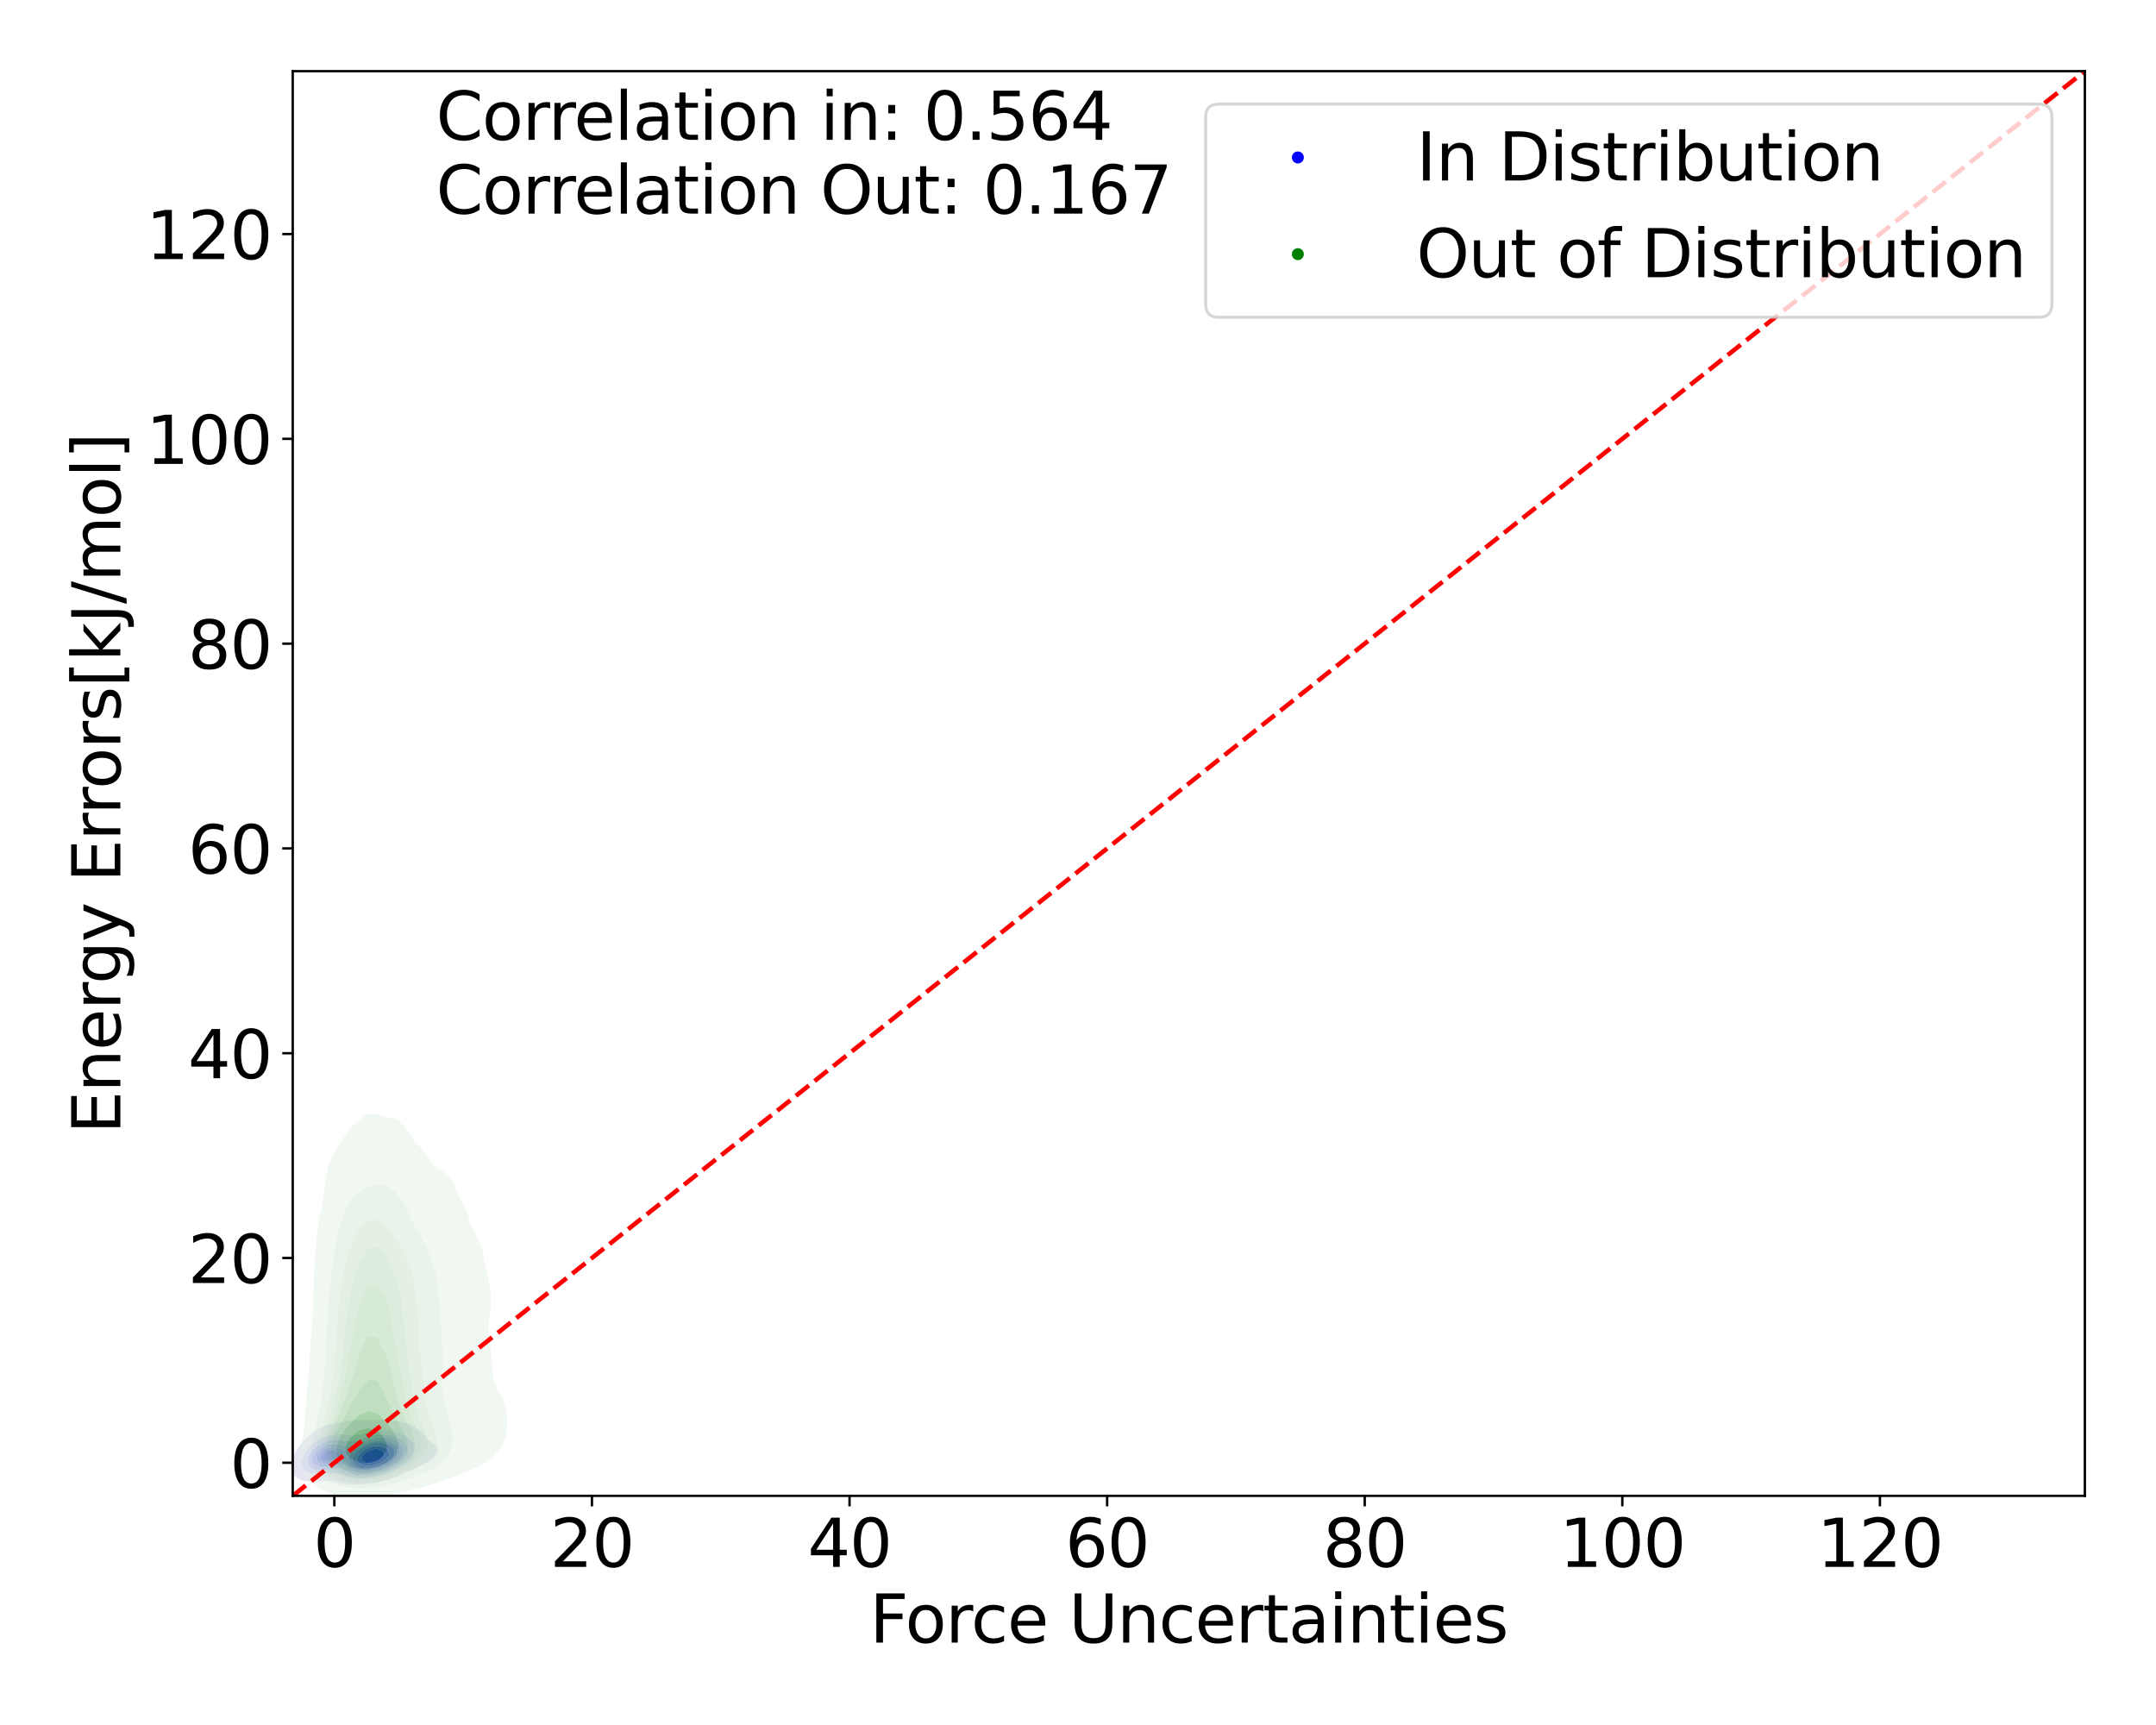 <?xml version="1.0" encoding="utf-8" standalone="no"?>
<!DOCTYPE svg PUBLIC "-//W3C//DTD SVG 1.1//EN"
  "http://www.w3.org/Graphics/SVG/1.1/DTD/svg11.dtd">
<svg xmlns:xlink="http://www.w3.org/1999/xlink" width="720pt" height="576pt" viewBox="0 0 720 576" xmlns="http://www.w3.org/2000/svg" version="1.1">
 <defs>
  <style type="text/css">*{stroke-linejoin: round; stroke-linecap: butt}</style>
 </defs>
 <g id="figure_1">
  <g id="patch_1">
   <path d="M 0 576 
L 720 576 
L 720 0 
L 0 0 
z
" style="fill: #ffffff"/>
  </g>
  <g id="axes_1">
   <g id="patch_2">
    <path d="M 97.76 499.48 
L 696.24 499.48 
L 696.24 23.76 
L 97.76 23.76 
z
" style="fill: #ffffff"/>
   </g>
   <g id="QuadContourSet_1">
    <path d="M 118.765 495.748 
L 119.095 495.731 
L 119.862 495.713 
L 120.959 495.659 
L 122.055 495.579 
L 123.152 495.471 
L 124.249 495.33 
L 125.345 495.145 
L 126.442 494.897 
L 127.539 494.557 
L 127.59 494.539 
L 128.635 494.338 
L 129.732 494.05 
L 130.828 493.642 
L 131.455 493.347 
L 131.925 493.207 
L 133.022 492.812 
L 134.118 492.256 
L 134.308 492.156 
L 135.215 491.805 
L 136.312 491.274 
L 136.907 490.964 
L 137.408 490.745 
L 138.505 490.259 
L 139.503 489.772 
L 139.602 489.726 
L 140.698 489.284 
L 141.795 488.796 
L 142.28 488.581 
L 142.892 488.272 
L 143.988 487.645 
L 144.384 487.389 
L 145.085 486.757 
L 145.641 486.197 
L 146.181 485.175 
L 146.272 485.006 
L 146.312 483.814 
L 146.181 483.607 
L 145.487 482.622 
L 145.085 482.359 
L 143.988 481.541 
L 143.88 481.43 
L 142.892 480.563 
L 142.615 480.239 
L 141.795 479.347 
L 141.544 479.047 
L 140.698 478.186 
L 140.328 477.855 
L 139.602 477.278 
L 138.569 476.664 
L 138.505 476.623 
L 137.408 476.012 
L 136.312 475.571 
L 136.009 475.472 
L 135.215 475.134 
L 134.118 474.782 
L 133.022 474.54 
L 131.925 474.383 
L 130.828 474.287 
L 130.697 474.28 
L 129.732 474.192 
L 128.635 474.13 
L 127.539 474.094 
L 126.442 474.082 
L 125.345 474.093 
L 124.249 474.118 
L 123.152 474.136 
L 122.055 474.136 
L 120.959 474.122 
L 119.862 474.126 
L 118.765 474.181 
L 117.903 474.28 
L 117.669 474.299 
L 116.572 474.436 
L 115.475 474.601 
L 114.379 474.785 
L 113.282 474.985 
L 112.186 475.206 
L 111.089 475.463 
L 111.053 475.472 
L 109.992 475.65 
L 108.896 475.913 
L 107.799 476.322 
L 107.161 476.664 
L 106.702 476.839 
L 105.606 477.446 
L 105.071 477.855 
L 104.509 478.197 
L 103.508 479.047 
L 103.412 479.117 
L 102.316 480.107 
L 102.19 480.239 
L 101.219 481.248 
L 101.06 481.43 
L 100.123 482.622 
L 100.122 482.623 
L 99.265 483.814 
L 99.026 484.263 
L 98.571 485.006 
L 98.057 486.197 
L 97.929 486.629 
L 97.625 487.389 
L 97.346 488.581 
L 97.261 489.772 
L 97.404 490.964 
L 97.929 492.152 
L 97.931 492.156 
L 99.013 493.347 
L 99.026 493.357 
L 100.122 494.034 
L 101.219 494.393 
L 102.032 494.539 
L 102.316 494.609 
L 103.412 494.765 
L 104.509 494.82 
L 105.606 494.798 
L 106.702 494.716 
L 107.799 494.596 
L 108.35 494.539 
L 108.896 494.509 
L 109.992 494.484 
L 111.089 494.532 
L 111.144 494.539 
L 112.186 494.775 
L 113.282 495.089 
L 114.379 495.367 
L 115.475 495.562 
L 116.572 495.678 
L 117.669 495.731 
L 117.669 495.731 
z
M 117.309 493.347 
L 116.572 493.199 
L 115.475 492.86 
L 114.379 492.416 
L 113.681 492.156 
L 113.282 492.033 
L 112.186 491.875 
L 111.089 491.879 
L 109.992 491.971 
L 108.896 492.085 
L 108.111 492.156 
L 107.799 492.195 
L 106.702 492.273 
L 105.606 492.26 
L 104.73 492.156 
L 104.509 492.133 
L 103.412 491.878 
L 102.316 491.357 
L 101.801 490.964 
L 101.219 490.167 
L 100.994 489.772 
L 100.777 488.581 
L 100.919 487.389 
L 101.219 486.553 
L 101.327 486.197 
L 101.921 485.006 
L 102.316 484.441 
L 102.758 483.814 
L 103.412 483.07 
L 103.855 482.622 
L 104.509 482.02 
L 105.306 481.43 
L 105.606 481.204 
L 106.702 480.535 
L 107.367 480.239 
L 107.799 480.013 
L 108.896 479.583 
L 109.992 479.29 
L 111.089 479.097 
L 111.581 479.047 
L 112.186 478.963 
L 113.282 478.917 
L 114.379 478.969 
L 115.035 479.047 
L 115.475 479.09 
L 116.572 479.213 
L 117.669 479.278 
L 118.765 479.233 
L 119.862 479.087 
L 120.058 479.047 
L 120.959 478.803 
L 122.055 478.491 
L 123.152 478.221 
L 124.249 478.007 
L 125.276 477.855 
L 125.345 477.84 
L 126.442 477.666 
L 127.539 477.574 
L 128.635 477.562 
L 129.732 477.633 
L 130.828 477.8 
L 131.071 477.855 
L 131.925 478.01 
L 133.022 478.3 
L 134.118 478.715 
L 134.79 479.047 
L 135.215 479.256 
L 136.312 479.97 
L 136.641 480.239 
L 137.408 481.056 
L 137.713 481.43 
L 138.305 482.622 
L 138.505 483.814 
L 138.37 485.006 
L 137.845 486.197 
L 137.408 486.729 
L 136.906 487.389 
L 136.312 487.934 
L 135.579 488.581 
L 135.215 488.855 
L 134.118 489.61 
L 133.859 489.772 
L 133.022 490.3 
L 131.925 490.842 
L 131.642 490.964 
L 130.828 491.379 
L 129.732 491.811 
L 128.635 492.133 
L 128.548 492.156 
L 127.539 492.516 
L 126.442 492.812 
L 125.345 493.037 
L 124.249 493.211 
L 123.152 493.345 
L 123.125 493.347 
L 122.055 493.511 
L 120.959 493.612 
L 119.862 493.643 
L 118.765 493.591 
L 117.669 493.434 
z
" clip-path="url(#p82b2309e3c)" style="fill: #e5e5f3"/>
    <path d="M 117.669 493.434 
L 118.765 493.591 
L 119.862 493.643 
L 120.959 493.612 
L 122.055 493.511 
L 123.125 493.347 
L 123.152 493.345 
L 124.249 493.211 
L 125.345 493.037 
L 126.442 492.812 
L 127.539 492.516 
L 128.548 492.156 
L 128.635 492.133 
L 129.732 491.811 
L 130.828 491.379 
L 131.642 490.964 
L 131.925 490.842 
L 133.022 490.3 
L 133.859 489.772 
L 134.118 489.61 
L 135.215 488.855 
L 135.579 488.581 
L 136.312 487.934 
L 136.906 487.389 
L 137.408 486.729 
L 137.845 486.197 
L 138.37 485.006 
L 138.505 483.814 
L 138.305 482.622 
L 137.713 481.43 
L 137.408 481.056 
L 136.641 480.239 
L 136.312 479.97 
L 135.215 479.256 
L 134.79 479.047 
L 134.118 478.715 
L 133.022 478.3 
L 131.925 478.01 
L 131.071 477.855 
L 130.828 477.8 
L 129.732 477.633 
L 128.635 477.562 
L 127.539 477.574 
L 126.442 477.666 
L 125.345 477.84 
L 125.276 477.855 
L 124.249 478.007 
L 123.152 478.221 
L 122.055 478.491 
L 120.959 478.803 
L 120.058 479.047 
L 119.862 479.087 
L 118.765 479.233 
L 117.669 479.278 
L 116.572 479.213 
L 115.475 479.09 
L 115.035 479.047 
L 114.379 478.969 
L 113.282 478.917 
L 112.186 478.963 
L 111.581 479.047 
L 111.089 479.097 
L 109.992 479.29 
L 108.896 479.583 
L 107.799 480.013 
L 107.367 480.239 
L 106.702 480.535 
L 105.606 481.204 
L 105.306 481.43 
L 104.509 482.02 
L 103.855 482.622 
L 103.412 483.07 
L 102.758 483.814 
L 102.316 484.441 
L 101.921 485.006 
L 101.327 486.197 
L 101.219 486.553 
L 100.919 487.389 
L 100.777 488.581 
L 100.994 489.772 
L 101.219 490.167 
L 101.801 490.964 
L 102.316 491.357 
L 103.412 491.878 
L 104.509 492.133 
L 104.73 492.156 
L 105.606 492.26 
L 106.702 492.273 
L 107.799 492.195 
L 108.111 492.156 
L 108.896 492.085 
L 109.992 491.971 
L 111.089 491.879 
L 112.186 491.875 
L 113.282 492.033 
L 113.681 492.156 
L 114.379 492.416 
L 115.475 492.86 
L 116.572 493.199 
L 117.309 493.347 
z
M 117.669 492.156 
L 117.669 492.156 
L 116.572 491.763 
L 115.475 491.206 
L 114.987 490.964 
L 114.379 490.659 
L 113.282 490.38 
L 112.186 490.362 
L 111.089 490.486 
L 109.992 490.652 
L 108.896 490.8 
L 107.799 490.895 
L 106.702 490.905 
L 105.606 490.786 
L 104.509 490.455 
L 103.44 489.772 
L 103.412 489.736 
L 102.79 488.581 
L 102.763 487.389 
L 103.12 486.197 
L 103.412 485.679 
L 103.792 485.006 
L 104.509 484.125 
L 104.793 483.814 
L 105.606 483.075 
L 106.229 482.622 
L 106.702 482.295 
L 107.799 481.714 
L 108.547 481.43 
L 108.896 481.286 
L 109.992 480.976 
L 111.089 480.806 
L 112.186 480.759 
L 113.282 480.827 
L 114.379 480.988 
L 115.475 481.181 
L 116.572 481.302 
L 117.669 481.257 
L 118.765 481.036 
L 119.862 480.712 
L 120.959 480.371 
L 121.388 480.239 
L 122.055 479.993 
L 123.152 479.644 
L 124.249 479.381 
L 125.345 479.195 
L 126.442 479.081 
L 127.286 479.047 
L 127.539 479.033 
L 127.921 479.047 
L 128.635 479.067 
L 129.732 479.181 
L 130.828 479.389 
L 131.925 479.709 
L 133.022 480.173 
L 133.149 480.239 
L 134.118 480.783 
L 134.946 481.43 
L 135.215 481.735 
L 135.876 482.622 
L 136.234 483.814 
L 136.162 485.006 
L 135.683 486.197 
L 135.215 486.8 
L 134.775 487.389 
L 134.118 487.994 
L 133.43 488.581 
L 133.022 488.876 
L 131.925 489.571 
L 131.559 489.772 
L 130.828 490.177 
L 129.732 490.665 
L 128.882 490.964 
L 128.635 491.067 
L 127.539 491.461 
L 126.442 491.762 
L 125.345 491.995 
L 124.383 492.156 
L 124.249 492.187 
L 123.152 492.388 
L 122.055 492.52 
L 120.959 492.579 
L 119.862 492.556 
L 118.765 492.427 
z
" clip-path="url(#p82b2309e3c)" style="fill: #cecef5"/>
    <path d="M 118.765 492.427 
L 119.862 492.556 
L 120.959 492.579 
L 122.055 492.52 
L 123.152 492.388 
L 124.249 492.187 
L 124.383 492.156 
L 125.345 491.995 
L 126.442 491.762 
L 127.539 491.461 
L 128.635 491.067 
L 128.882 490.964 
L 129.732 490.665 
L 130.828 490.177 
L 131.559 489.772 
L 131.925 489.571 
L 133.022 488.876 
L 133.43 488.581 
L 134.118 487.994 
L 134.775 487.389 
L 135.215 486.8 
L 135.683 486.197 
L 136.162 485.006 
L 136.234 483.814 
L 135.876 482.622 
L 135.215 481.735 
L 134.946 481.43 
L 134.118 480.783 
L 133.149 480.239 
L 133.022 480.173 
L 131.925 479.709 
L 130.828 479.389 
L 129.732 479.181 
L 128.635 479.067 
L 127.921 479.047 
L 127.539 479.033 
L 127.286 479.047 
L 126.442 479.081 
L 125.345 479.195 
L 124.249 479.381 
L 123.152 479.644 
L 122.055 479.993 
L 121.388 480.239 
L 120.959 480.371 
L 119.862 480.712 
L 118.765 481.036 
L 117.669 481.257 
L 116.572 481.302 
L 115.475 481.181 
L 114.379 480.988 
L 113.282 480.827 
L 112.186 480.759 
L 111.089 480.806 
L 109.992 480.976 
L 108.896 481.286 
L 108.547 481.43 
L 107.799 481.714 
L 106.702 482.295 
L 106.229 482.622 
L 105.606 483.075 
L 104.793 483.814 
L 104.509 484.125 
L 103.792 485.006 
L 103.412 485.679 
L 103.12 486.197 
L 102.763 487.389 
L 102.79 488.581 
L 103.412 489.736 
L 103.44 489.772 
L 104.509 490.455 
L 105.606 490.786 
L 106.702 490.905 
L 107.799 490.895 
L 108.896 490.8 
L 109.992 490.652 
L 111.089 490.486 
L 112.186 490.362 
L 113.282 490.38 
L 114.379 490.659 
L 114.987 490.964 
L 115.475 491.206 
L 116.572 491.763 
L 117.669 492.156 
L 117.669 492.156 
z
M 117.328 490.964 
L 116.572 490.488 
L 115.548 489.772 
L 115.475 489.705 
L 114.379 489.126 
L 113.282 489.007 
L 112.186 489.141 
L 111.089 489.363 
L 109.992 489.585 
L 108.896 489.754 
L 108.602 489.772 
L 107.799 489.822 
L 107.091 489.772 
L 106.702 489.738 
L 105.606 489.37 
L 104.615 488.581 
L 104.509 488.245 
L 104.312 487.389 
L 104.509 486.613 
L 104.612 486.197 
L 105.354 485.006 
L 105.606 484.73 
L 106.596 483.814 
L 106.702 483.732 
L 107.799 483.06 
L 108.822 482.622 
L 108.896 482.591 
L 109.992 482.296 
L 111.089 482.167 
L 112.186 482.19 
L 113.282 482.349 
L 114.379 482.592 
L 114.533 482.622 
L 115.475 482.822 
L 116.572 482.868 
L 117.669 482.677 
L 117.817 482.622 
L 118.765 482.305 
L 119.862 481.858 
L 120.959 481.43 
L 120.959 481.43 
L 122.055 480.973 
L 123.152 480.613 
L 124.249 480.346 
L 124.882 480.239 
L 125.345 480.14 
L 126.442 480.012 
L 127.539 479.992 
L 128.635 480.082 
L 129.484 480.239 
L 129.732 480.281 
L 130.828 480.571 
L 131.925 481.01 
L 132.683 481.43 
L 133.022 481.667 
L 134.047 482.622 
L 134.118 482.752 
L 134.639 483.814 
L 134.67 485.006 
L 134.209 486.197 
L 134.118 486.314 
L 133.305 487.389 
L 133.022 487.642 
L 131.925 488.539 
L 131.871 488.581 
L 130.828 489.243 
L 129.774 489.772 
L 129.732 489.793 
L 128.635 490.289 
L 127.539 490.672 
L 126.477 490.964 
L 126.442 490.976 
L 125.345 491.283 
L 124.249 491.514 
L 123.152 491.678 
L 122.055 491.776 
L 120.959 491.8 
L 119.862 491.728 
L 118.765 491.523 
L 117.669 491.131 
z
" clip-path="url(#p82b2309e3c)" style="fill: #b6b6f6"/>
    <path d="M 117.669 491.131 
L 118.765 491.523 
L 119.862 491.728 
L 120.959 491.8 
L 122.055 491.776 
L 123.152 491.678 
L 124.249 491.514 
L 125.345 491.283 
L 126.442 490.976 
L 126.477 490.964 
L 127.539 490.672 
L 128.635 490.289 
L 129.732 489.793 
L 129.774 489.772 
L 130.828 489.243 
L 131.871 488.581 
L 131.925 488.539 
L 133.022 487.642 
L 133.305 487.389 
L 134.118 486.314 
L 134.209 486.197 
L 134.67 485.006 
L 134.639 483.814 
L 134.118 482.752 
L 134.047 482.622 
L 133.022 481.667 
L 132.683 481.43 
L 131.925 481.01 
L 130.828 480.571 
L 129.732 480.281 
L 129.484 480.239 
L 128.635 480.082 
L 127.539 479.992 
L 126.442 480.012 
L 125.345 480.14 
L 124.882 480.239 
L 124.249 480.346 
L 123.152 480.613 
L 122.055 480.973 
L 120.959 481.43 
L 120.959 481.43 
L 119.862 481.858 
L 118.765 482.305 
L 117.817 482.622 
L 117.669 482.677 
L 116.572 482.868 
L 115.475 482.822 
L 114.533 482.622 
L 114.379 482.592 
L 113.282 482.349 
L 112.186 482.19 
L 111.089 482.167 
L 109.992 482.296 
L 108.896 482.591 
L 108.822 482.622 
L 107.799 483.06 
L 106.702 483.732 
L 106.596 483.814 
L 105.606 484.73 
L 105.354 485.006 
L 104.612 486.197 
L 104.509 486.613 
L 104.312 487.389 
L 104.509 488.245 
L 104.615 488.581 
L 105.606 489.37 
L 106.702 489.738 
L 107.091 489.772 
L 107.799 489.822 
L 108.602 489.772 
L 108.896 489.754 
L 109.992 489.585 
L 111.089 489.363 
L 112.186 489.141 
L 113.282 489.007 
L 114.379 489.126 
L 115.475 489.705 
L 115.548 489.772 
L 116.572 490.488 
L 117.328 490.964 
z
M 119.344 490.964 
L 118.765 490.79 
L 117.669 490.218 
L 117.041 489.772 
L 116.572 489.235 
L 115.864 488.581 
L 115.475 488.057 
L 114.379 487.607 
L 113.282 487.732 
L 112.186 488.049 
L 111.089 488.405 
L 110.477 488.581 
L 109.992 488.689 
L 108.896 488.835 
L 107.799 488.827 
L 106.702 488.581 
L 106.702 488.581 
L 105.726 487.389 
L 105.929 486.197 
L 106.702 485.085 
L 106.769 485.006 
L 107.799 484.236 
L 108.587 483.814 
L 108.896 483.677 
L 109.992 483.393 
L 111.089 483.309 
L 112.186 483.416 
L 113.282 483.689 
L 113.694 483.814 
L 114.379 484.145 
L 115.475 484.44 
L 116.572 484.287 
L 117.668 483.814 
L 117.669 483.814 
L 118.765 483.266 
L 119.862 482.704 
L 120.017 482.622 
L 120.959 482.154 
L 122.055 481.691 
L 122.82 481.43 
L 123.152 481.306 
L 124.249 480.988 
L 125.345 480.784 
L 126.442 480.688 
L 127.539 480.698 
L 128.635 480.821 
L 129.732 481.072 
L 130.727 481.43 
L 130.828 481.472 
L 131.925 482.074 
L 132.635 482.622 
L 133.022 483.141 
L 133.44 483.814 
L 133.575 485.006 
L 133.16 486.197 
L 133.022 486.376 
L 132.236 487.389 
L 131.925 487.654 
L 130.828 488.5 
L 130.714 488.581 
L 129.732 489.152 
L 128.635 489.663 
L 128.364 489.772 
L 127.539 490.106 
L 126.442 490.462 
L 125.345 490.738 
L 124.249 490.951 
L 124.155 490.964 
L 123.152 491.132 
L 122.055 491.229 
L 120.959 491.226 
L 119.862 491.096 
z
" clip-path="url(#p82b2309e3c)" style="fill: #a0a0f7"/>
    <path d="M 119.862 491.096 
L 120.959 491.226 
L 122.055 491.229 
L 123.152 491.132 
L 124.155 490.964 
L 124.249 490.951 
L 125.345 490.738 
L 126.442 490.462 
L 127.539 490.106 
L 128.364 489.772 
L 128.635 489.663 
L 129.732 489.152 
L 130.714 488.581 
L 130.828 488.5 
L 131.925 487.654 
L 132.236 487.389 
L 133.022 486.376 
L 133.16 486.197 
L 133.575 485.006 
L 133.44 483.814 
L 133.022 483.141 
L 132.635 482.622 
L 131.925 482.074 
L 130.828 481.472 
L 130.727 481.43 
L 129.732 481.072 
L 128.635 480.821 
L 127.539 480.698 
L 126.442 480.688 
L 125.345 480.784 
L 124.249 480.988 
L 123.152 481.306 
L 122.82 481.43 
L 122.055 481.691 
L 120.959 482.154 
L 120.017 482.622 
L 119.862 482.704 
L 118.765 483.266 
L 117.669 483.814 
L 117.668 483.814 
L 116.572 484.287 
L 115.475 484.44 
L 114.379 484.145 
L 113.694 483.814 
L 113.282 483.689 
L 112.186 483.416 
L 111.089 483.309 
L 109.992 483.393 
L 108.896 483.677 
L 108.587 483.814 
L 107.799 484.236 
L 106.769 485.006 
L 106.702 485.085 
L 105.929 486.197 
L 105.726 487.389 
L 106.702 488.581 
L 106.702 488.581 
L 107.799 488.827 
L 108.896 488.835 
L 109.992 488.689 
L 110.477 488.581 
L 111.089 488.405 
L 112.186 488.049 
L 113.282 487.732 
L 114.379 487.607 
L 115.475 488.057 
L 115.864 488.581 
L 116.572 489.235 
L 117.041 489.772 
L 117.669 490.218 
L 118.765 490.79 
L 119.344 490.964 
z
M 117.978 489.772 
L 117.669 489.45 
L 116.904 488.581 
L 116.572 487.741 
L 116.327 487.389 
L 116.215 486.197 
L 116.572 485.871 
L 117.227 485.006 
L 117.669 484.75 
L 118.765 483.962 
L 118.956 483.814 
L 119.862 483.27 
L 120.959 482.678 
L 121.072 482.622 
L 122.055 482.153 
L 123.152 481.747 
L 124.249 481.454 
L 124.387 481.43 
L 125.345 481.24 
L 126.442 481.148 
L 127.539 481.18 
L 128.635 481.343 
L 128.969 481.43 
L 129.732 481.644 
L 130.828 482.125 
L 131.614 482.622 
L 131.925 482.935 
L 132.612 483.814 
L 132.828 485.006 
L 132.454 486.197 
L 131.925 486.869 
L 131.508 487.389 
L 130.828 487.934 
L 129.909 488.581 
L 129.732 488.684 
L 128.635 489.249 
L 127.539 489.699 
L 127.332 489.772 
L 126.442 490.087 
L 125.345 490.389 
L 124.249 490.615 
L 123.152 490.77 
L 122.055 490.845 
L 120.959 490.818 
L 119.862 490.643 
L 118.765 490.245 
z
M 107.131 487.389 
L 107.094 486.197 
L 107.799 485.341 
L 108.168 485.006 
L 108.896 484.628 
L 109.992 484.324 
L 111.089 484.299 
L 112.186 484.586 
L 113.024 485.006 
L 113.282 486.197 
L 112.186 486.966 
L 111.582 487.389 
L 111.089 487.56 
L 109.992 487.852 
L 108.896 487.976 
L 107.799 487.803 
z
" clip-path="url(#p82b2309e3c)" style="fill: #8f8ff8"/>
    <path d="M 118.765 490.245 
L 119.862 490.643 
L 120.959 490.818 
L 122.055 490.845 
L 123.152 490.77 
L 124.249 490.615 
L 125.345 490.389 
L 126.442 490.087 
L 127.332 489.772 
L 127.539 489.699 
L 128.635 489.249 
L 129.732 488.684 
L 129.909 488.581 
L 130.828 487.934 
L 131.508 487.389 
L 131.925 486.869 
L 132.454 486.197 
L 132.828 485.006 
L 132.612 483.814 
L 131.925 482.935 
L 131.614 482.622 
L 130.828 482.125 
L 129.732 481.644 
L 128.969 481.43 
L 128.635 481.343 
L 127.539 481.18 
L 126.442 481.148 
L 125.345 481.24 
L 124.387 481.43 
L 124.249 481.454 
L 123.152 481.747 
L 122.055 482.153 
L 121.072 482.622 
L 120.959 482.678 
L 119.862 483.27 
L 118.956 483.814 
L 118.765 483.962 
L 117.669 484.75 
L 117.227 485.006 
L 116.572 485.871 
L 116.215 486.197 
L 116.327 487.389 
L 116.572 487.741 
L 116.904 488.581 
L 117.669 489.45 
L 117.978 489.772 
z
M 119.342 489.772 
L 118.765 489.35 
L 118.034 488.581 
L 117.675 487.389 
L 117.873 486.197 
L 118.765 485.006 
L 118.765 485.006 
L 119.862 484.092 
L 120.227 483.814 
L 120.959 483.365 
L 122.055 482.798 
L 122.479 482.622 
L 123.152 482.347 
L 124.249 482.025 
L 125.345 481.832 
L 126.442 481.766 
L 127.539 481.833 
L 128.635 482.05 
L 129.732 482.443 
L 130.088 482.622 
L 130.828 483.17 
L 131.458 483.814 
L 131.817 485.006 
L 131.487 486.197 
L 130.828 487.011 
L 130.513 487.389 
L 129.732 487.969 
L 128.781 488.581 
L 128.635 488.657 
L 127.539 489.163 
L 126.442 489.566 
L 125.748 489.772 
L 125.345 489.892 
L 124.249 490.137 
L 123.152 490.29 
L 122.055 490.342 
L 120.959 490.264 
L 119.862 490 
z
M 107.799 487.803 
L 108.896 487.976 
L 109.992 487.852 
L 111.089 487.56 
L 111.582 487.389 
L 112.186 486.966 
L 113.282 486.197 
L 113.024 485.006 
L 112.186 484.586 
L 111.089 484.299 
L 109.992 484.324 
L 108.896 484.628 
L 108.168 485.006 
L 107.799 485.341 
L 107.094 486.197 
L 107.131 487.389 
z
" clip-path="url(#p82b2309e3c)" style="fill: #7d7df9"/>
    <path d="M 119.862 490 
L 120.959 490.264 
L 122.055 490.342 
L 123.152 490.29 
L 124.249 490.137 
L 125.345 489.892 
L 125.748 489.772 
L 126.442 489.566 
L 127.539 489.163 
L 128.635 488.657 
L 128.781 488.581 
L 129.732 487.969 
L 130.513 487.389 
L 130.828 487.011 
L 131.487 486.197 
L 131.817 485.006 
L 131.458 483.814 
L 130.828 483.17 
L 130.088 482.622 
L 129.732 482.443 
L 128.635 482.05 
L 127.539 481.833 
L 126.442 481.766 
L 125.345 481.832 
L 124.249 482.025 
L 123.152 482.347 
L 122.479 482.622 
L 122.055 482.798 
L 120.959 483.365 
L 120.227 483.814 
L 119.862 484.092 
L 118.765 485.006 
L 118.765 485.006 
L 117.873 486.197 
L 117.675 487.389 
L 118.034 488.581 
L 118.765 489.35 
L 119.342 489.772 
z
M 119.862 488.581 
L 119.862 488.581 
L 119.328 487.389 
L 119.59 486.197 
L 119.862 485.834 
L 120.509 485.006 
L 120.959 484.644 
L 122.055 483.892 
L 122.198 483.814 
L 123.152 483.376 
L 124.249 483.034 
L 125.345 482.847 
L 126.442 482.826 
L 127.539 482.996 
L 128.635 483.401 
L 129.315 483.814 
L 129.732 484.4 
L 130.054 485.006 
L 129.827 486.197 
L 129.732 486.311 
L 128.781 487.389 
L 128.635 487.488 
L 127.539 488.147 
L 126.679 488.581 
L 126.442 488.676 
L 125.345 489.03 
L 124.249 489.279 
L 123.152 489.415 
L 122.055 489.405 
L 120.959 489.173 
z
" clip-path="url(#p82b2309e3c)" style="fill: #6060fa"/>
    <path d="M 120.959 489.173 
L 122.055 489.405 
L 123.152 489.415 
L 124.249 489.279 
L 125.345 489.03 
L 126.442 488.676 
L 126.679 488.581 
L 127.539 488.147 
L 128.635 487.488 
L 128.781 487.389 
L 129.732 486.311 
L 129.827 486.197 
L 130.054 485.006 
L 129.732 484.4 
L 129.315 483.814 
L 128.635 483.401 
L 127.539 482.996 
L 126.442 482.826 
L 125.345 482.847 
L 124.249 483.034 
L 123.152 483.376 
L 122.198 483.814 
L 122.055 483.892 
L 120.959 484.644 
L 120.509 485.006 
L 119.862 485.834 
L 119.59 486.197 
L 119.328 487.389 
L 119.862 488.581 
L 119.862 488.581 
z
M 120.828 487.389 
L 120.959 486.503 
L 121.006 486.197 
L 122.055 485.013 
L 122.063 485.006 
L 123.152 484.401 
L 124.249 483.991 
L 125.245 483.814 
L 125.345 483.799 
L 125.662 483.814 
L 126.442 483.871 
L 127.539 484.34 
L 128.28 485.006 
L 128.222 486.197 
L 127.539 486.918 
L 127.042 487.389 
L 126.442 487.699 
L 125.345 488.142 
L 124.249 488.451 
L 123.152 488.581 
L 122.055 488.399 
L 120.959 487.575 
z
" clip-path="url(#p82b2309e3c)" style="fill: #3d3dfc"/>
    <path d="M 120.959 487.575 
L 122.055 488.399 
L 123.152 488.581 
L 124.249 488.451 
L 125.345 488.142 
L 126.442 487.699 
L 127.042 487.389 
L 127.539 486.918 
L 128.222 486.197 
L 128.28 485.006 
L 127.539 484.34 
L 126.442 483.871 
L 125.662 483.814 
L 125.345 483.799 
L 125.245 483.814 
L 124.249 483.991 
L 123.152 484.401 
L 122.063 485.006 
L 122.055 485.013 
L 121.006 486.197 
L 120.959 486.503 
L 120.828 487.389 
z
" clip-path="url(#p82b2309e3c)" style="fill: #1616fe"/>
   </g>
   <g id="QuadContourSet_2">
    <path d="M 110.518 498.786 
L 113.615 499.583 
L 116.712 499.935 
L 119.809 500.073 
L 122.906 500.03 
L 126.003 499.81 
L 129.101 499.357 
L 132.064 498.643 
L 132.198 498.619 
L 135.295 498.018 
L 138.38 497.193 
L 138.392 497.19 
L 141.489 496.517 
L 143.932 495.743 
L 144.586 495.549 
L 147.683 494.458 
L 148.147 494.293 
L 150.78 493.33 
L 152.076 492.843 
L 153.877 492.112 
L 155.78 491.393 
L 156.974 490.888 
L 159.145 489.943 
L 160.072 489.445 
L 161.765 488.493 
L 163.169 487.418 
L 163.731 487.043 
L 165.344 485.593 
L 166.266 484.34 
L 166.505 484.143 
L 167.685 482.693 
L 168.372 481.243 
L 168.795 479.793 
L 169.069 478.343 
L 169.245 476.893 
L 169.327 475.443 
L 169.304 473.993 
L 169.172 472.543 
L 168.939 471.093 
L 168.617 469.643 
L 168.192 468.193 
L 167.627 466.743 
L 166.888 465.293 
L 166.266 464.27 
L 166.039 463.843 
L 165.372 462.393 
L 164.915 460.943 
L 164.639 459.493 
L 164.478 458.043 
L 164.37 456.593 
L 164.276 455.143 
L 164.173 453.693 
L 164.047 452.243 
L 163.891 450.793 
L 163.703 449.343 
L 163.495 447.893 
L 163.301 446.443 
L 163.169 444.993 
L 163.169 444.993 
L 163.151 443.543 
L 163.169 443.095 
L 163.227 442.093 
L 163.402 440.643 
L 163.612 439.193 
L 163.803 437.743 
L 163.93 436.293 
L 163.974 434.843 
L 163.933 433.393 
L 163.819 431.943 
L 163.645 430.493 
L 163.419 429.043 
L 163.169 427.722 
L 163.14 427.593 
L 162.804 426.143 
L 162.463 424.693 
L 162.148 423.243 
L 161.868 421.793 
L 161.608 420.343 
L 161.342 418.893 
L 161.029 417.443 
L 160.618 415.993 
L 160.072 414.613 
L 160.047 414.543 
L 159.366 413.093 
L 158.548 411.643 
L 157.769 410.193 
L 157.143 408.743 
L 156.974 408.27 
L 156.741 407.293 
L 156.342 405.843 
L 155.833 404.393 
L 155.185 402.943 
L 154.407 401.493 
L 153.877 400.581 
L 153.597 400.043 
L 152.905 398.593 
L 152.266 397.143 
L 151.636 395.693 
L 150.962 394.243 
L 150.78 393.881 
L 149.877 392.793 
L 148.059 391.343 
L 147.683 391.112 
L 145.937 389.893 
L 144.586 388.95 
L 144.293 388.443 
L 143.432 386.993 
L 142.425 385.543 
L 141.489 384.424 
L 141.232 384.093 
L 139.987 382.643 
L 138.545 381.193 
L 138.392 381.036 
L 137.529 379.743 
L 136.579 378.293 
L 135.599 376.843 
L 135.295 376.388 
L 134.309 375.393 
L 132.62 373.943 
L 132.198 373.623 
L 129.101 372.988 
L 127.33 372.493 
L 126.003 372.029 
L 122.906 371.908 
L 122.096 372.493 
L 120.001 373.943 
L 119.809 374.069 
L 118.346 375.393 
L 116.908 376.843 
L 116.712 377.054 
L 115.823 378.293 
L 114.81 379.743 
L 113.876 381.193 
L 113.615 381.604 
L 112.988 382.643 
L 112.113 384.093 
L 111.312 385.543 
L 110.639 386.993 
L 110.518 387.306 
L 110.051 388.443 
L 109.578 389.893 
L 109.226 391.343 
L 108.969 392.793 
L 108.775 394.243 
L 108.605 395.693 
L 108.428 397.143 
L 108.227 398.593 
L 108 400.043 
L 107.758 401.493 
L 107.515 402.943 
L 107.421 403.511 
L 107.182 404.393 
L 106.823 405.843 
L 106.521 407.293 
L 106.274 408.743 
L 106.074 410.193 
L 105.911 411.643 
L 105.771 413.093 
L 105.643 414.543 
L 105.518 415.993 
L 105.396 417.443 
L 105.279 418.893 
L 105.176 420.343 
L 105.091 421.793 
L 105.022 423.243 
L 104.964 424.693 
L 104.908 426.143 
L 104.847 427.593 
L 104.779 429.043 
L 104.707 430.493 
L 104.638 431.943 
L 104.576 433.393 
L 104.523 434.843 
L 104.48 436.293 
L 104.442 437.743 
L 104.403 439.193 
L 104.358 440.643 
L 104.324 441.59 
L 104.279 442.093 
L 104.135 443.543 
L 103.989 444.993 
L 103.852 446.443 
L 103.733 447.893 
L 103.633 449.343 
L 103.548 450.793 
L 103.471 452.243 
L 103.392 453.693 
L 103.306 455.143 
L 103.206 456.593 
L 103.095 458.043 
L 102.974 459.493 
L 102.848 460.943 
L 102.721 462.393 
L 102.597 463.843 
L 102.477 465.293 
L 102.364 466.743 
L 102.257 468.193 
L 102.153 469.643 
L 102.047 471.093 
L 101.933 472.543 
L 101.808 473.993 
L 101.669 475.443 
L 101.519 476.893 
L 101.364 478.343 
L 101.227 479.646 
L 101.181 479.793 
L 100.722 481.243 
L 100.356 482.693 
L 100.104 484.143 
L 99.982 485.593 
L 100.004 487.043 
L 100.205 488.493 
L 100.652 489.943 
L 101.227 491.014 
L 101.321 491.393 
L 101.883 492.843 
L 102.935 494.293 
L 104.324 495.427 
L 104.647 495.743 
L 106.749 497.193 
L 107.421 497.559 
L 110.153 498.643 
z
M 112.291 495.743 
L 110.518 495.141 
L 108.951 494.293 
L 107.421 493.121 
L 107.071 492.843 
L 105.654 491.393 
L 104.864 489.943 
L 104.432 488.493 
L 104.324 487.8 
L 104.102 487.043 
L 103.95 485.593 
L 104.028 484.143 
L 104.301 482.693 
L 104.324 482.613 
L 104.503 481.243 
L 104.747 479.793 
L 105.032 478.343 
L 105.343 476.893 
L 105.664 475.443 
L 105.981 473.993 
L 106.286 472.543 
L 106.572 471.093 
L 106.841 469.643 
L 107.098 468.193 
L 107.354 466.743 
L 107.421 466.36 
L 107.534 465.293 
L 107.693 463.843 
L 107.856 462.393 
L 108.017 460.943 
L 108.17 459.493 
L 108.309 458.043 
L 108.431 456.593 
L 108.534 455.143 
L 108.622 453.693 
L 108.699 452.243 
L 108.768 450.793 
L 108.835 449.343 
L 108.904 447.893 
L 108.977 446.443 
L 109.056 444.993 
L 109.138 443.543 
L 109.224 442.093 
L 109.309 440.643 
L 109.394 439.193 
L 109.478 437.743 
L 109.565 436.293 
L 109.659 434.843 
L 109.768 433.393 
L 109.898 431.943 
L 110.053 430.493 
L 110.234 429.043 
L 110.436 427.593 
L 110.518 427.032 
L 110.62 426.143 
L 110.786 424.693 
L 110.951 423.243 
L 111.114 421.793 
L 111.281 420.343 
L 111.461 418.893 
L 111.663 417.443 
L 111.896 415.993 
L 112.169 414.543 
L 112.486 413.093 
L 112.849 411.643 
L 113.252 410.193 
L 113.615 408.977 
L 113.688 408.743 
L 114.15 407.293 
L 114.658 405.843 
L 115.224 404.393 
L 115.854 402.943 
L 116.551 401.493 
L 116.712 401.174 
L 117.698 400.043 
L 119.14 398.593 
L 119.809 397.961 
L 121.308 397.143 
L 122.906 396.316 
L 124.958 395.693 
L 126.003 395.368 
L 127.639 395.693 
L 129.101 395.982 
L 130.773 397.143 
L 132.198 398.205 
L 132.557 398.593 
L 133.731 400.043 
L 134.696 401.493 
L 135.295 402.55 
L 135.493 402.943 
L 136.172 404.393 
L 136.815 405.843 
L 137.457 407.293 
L 138.122 408.743 
L 138.392 409.288 
L 139.014 410.193 
L 139.949 411.643 
L 140.754 413.093 
L 141.445 414.543 
L 141.489 414.64 
L 142.15 415.993 
L 142.799 417.443 
L 143.389 418.893 
L 143.914 420.343 
L 144.371 421.793 
L 144.586 422.584 
L 144.857 423.243 
L 145.339 424.693 
L 145.705 426.143 
L 145.971 427.593 
L 146.165 429.043 
L 146.321 430.493 
L 146.466 431.943 
L 146.614 433.393 
L 146.765 434.843 
L 146.91 436.293 
L 147.039 437.743 
L 147.146 439.193 
L 147.233 440.643 
L 147.309 442.093 
L 147.384 443.543 
L 147.469 444.993 
L 147.566 446.443 
L 147.668 447.893 
L 147.683 448.118 
L 147.787 449.343 
L 147.88 450.793 
L 147.932 452.243 
L 147.936 453.693 
L 147.895 455.143 
L 147.818 456.593 
L 147.724 458.043 
L 147.683 458.72 
L 147.655 459.493 
L 147.623 460.943 
L 147.628 462.393 
L 147.683 463.843 
L 147.683 463.843 
L 147.861 465.293 
L 148.132 466.743 
L 148.489 468.193 
L 148.908 469.643 
L 149.35 471.093 
L 149.772 472.543 
L 150.142 473.993 
L 150.45 475.443 
L 150.695 476.893 
L 150.78 477.539 
L 150.926 478.343 
L 151.109 479.793 
L 151.162 481.243 
L 151 482.693 
L 150.78 483.355 
L 150.61 484.143 
L 149.998 485.593 
L 148.921 487.043 
L 147.683 488.095 
L 147.321 488.493 
L 145.427 489.943 
L 144.586 490.422 
L 142.865 491.393 
L 141.489 492.016 
L 139.413 492.843 
L 138.392 493.214 
L 135.295 494.226 
L 135.087 494.293 
L 132.198 495.232 
L 130.123 495.743 
L 129.101 496.028 
L 126.003 496.665 
L 122.906 496.968 
L 119.809 497.005 
L 116.712 496.768 
L 113.615 496.188 
z
" clip-path="url(#p82b2309e3c)" style="fill: #e4f0e4; fill-opacity: 0.5"/>
    <path d="M 113.615 496.188 
L 116.712 496.768 
L 119.809 497.005 
L 122.906 496.968 
L 126.003 496.665 
L 129.101 496.028 
L 130.123 495.743 
L 132.198 495.232 
L 135.087 494.293 
L 135.295 494.226 
L 138.392 493.214 
L 139.413 492.843 
L 141.489 492.016 
L 142.865 491.393 
L 144.586 490.422 
L 145.427 489.943 
L 147.321 488.493 
L 147.683 488.095 
L 148.921 487.043 
L 149.998 485.593 
L 150.61 484.143 
L 150.78 483.355 
L 151 482.693 
L 151.162 481.243 
L 151.109 479.793 
L 150.926 478.343 
L 150.78 477.539 
L 150.695 476.893 
L 150.45 475.443 
L 150.142 473.993 
L 149.772 472.543 
L 149.35 471.093 
L 148.908 469.643 
L 148.489 468.193 
L 148.132 466.743 
L 147.861 465.293 
L 147.683 463.843 
L 147.683 463.843 
L 147.628 462.393 
L 147.623 460.943 
L 147.655 459.493 
L 147.683 458.72 
L 147.724 458.043 
L 147.818 456.593 
L 147.895 455.143 
L 147.936 453.693 
L 147.932 452.243 
L 147.88 450.793 
L 147.787 449.343 
L 147.683 448.118 
L 147.668 447.893 
L 147.566 446.443 
L 147.469 444.993 
L 147.384 443.543 
L 147.309 442.093 
L 147.233 440.643 
L 147.146 439.193 
L 147.039 437.743 
L 146.91 436.293 
L 146.765 434.843 
L 146.614 433.393 
L 146.466 431.943 
L 146.321 430.493 
L 146.165 429.043 
L 145.971 427.593 
L 145.705 426.143 
L 145.339 424.693 
L 144.857 423.243 
L 144.586 422.584 
L 144.371 421.793 
L 143.914 420.343 
L 143.389 418.893 
L 142.799 417.443 
L 142.15 415.993 
L 141.489 414.64 
L 141.445 414.543 
L 140.754 413.093 
L 139.949 411.643 
L 139.014 410.193 
L 138.392 409.288 
L 138.122 408.743 
L 137.457 407.293 
L 136.815 405.843 
L 136.172 404.393 
L 135.493 402.943 
L 135.295 402.55 
L 134.696 401.493 
L 133.731 400.043 
L 132.557 398.593 
L 132.198 398.205 
L 130.773 397.143 
L 129.101 395.982 
L 127.639 395.693 
L 126.003 395.368 
L 124.958 395.693 
L 122.906 396.316 
L 121.308 397.143 
L 119.809 397.961 
L 119.14 398.593 
L 117.698 400.043 
L 116.712 401.174 
L 116.551 401.493 
L 115.854 402.943 
L 115.224 404.393 
L 114.658 405.843 
L 114.15 407.293 
L 113.688 408.743 
L 113.615 408.977 
L 113.252 410.193 
L 112.849 411.643 
L 112.486 413.093 
L 112.169 414.543 
L 111.896 415.993 
L 111.663 417.443 
L 111.461 418.893 
L 111.281 420.343 
L 111.114 421.793 
L 110.951 423.243 
L 110.786 424.693 
L 110.62 426.143 
L 110.518 427.032 
L 110.436 427.593 
L 110.234 429.043 
L 110.053 430.493 
L 109.898 431.943 
L 109.768 433.393 
L 109.659 434.843 
L 109.565 436.293 
L 109.478 437.743 
L 109.394 439.193 
L 109.309 440.643 
L 109.224 442.093 
L 109.138 443.543 
L 109.056 444.993 
L 108.977 446.443 
L 108.904 447.893 
L 108.835 449.343 
L 108.768 450.793 
L 108.699 452.243 
L 108.622 453.693 
L 108.534 455.143 
L 108.431 456.593 
L 108.309 458.043 
L 108.17 459.493 
L 108.017 460.943 
L 107.856 462.393 
L 107.693 463.843 
L 107.534 465.293 
L 107.421 466.36 
L 107.354 466.743 
L 107.098 468.193 
L 106.841 469.643 
L 106.572 471.093 
L 106.286 472.543 
L 105.981 473.993 
L 105.664 475.443 
L 105.343 476.893 
L 105.032 478.343 
L 104.747 479.793 
L 104.503 481.243 
L 104.324 482.613 
L 104.301 482.693 
L 104.028 484.143 
L 103.95 485.593 
L 104.102 487.043 
L 104.324 487.8 
L 104.432 488.493 
L 104.864 489.943 
L 105.654 491.393 
L 107.071 492.843 
L 107.421 493.121 
L 108.951 494.293 
L 110.518 495.141 
L 112.291 495.743 
z
M 113.399 494.293 
L 110.518 493.046 
L 110.194 492.843 
L 108.351 491.393 
L 107.421 490.117 
L 107.276 489.943 
L 106.406 488.493 
L 105.945 487.043 
L 105.758 485.593 
L 105.768 484.143 
L 105.937 482.693 
L 106.24 481.243 
L 106.656 479.793 
L 107.165 478.343 
L 107.421 477.657 
L 107.606 476.893 
L 107.955 475.443 
L 108.302 473.993 
L 108.64 472.543 
L 108.965 471.093 
L 109.278 469.643 
L 109.583 468.193 
L 109.883 466.743 
L 110.181 465.293 
L 110.479 463.843 
L 110.518 463.644 
L 110.711 462.393 
L 110.923 460.943 
L 111.12 459.493 
L 111.298 458.043 
L 111.456 456.593 
L 111.596 455.143 
L 111.719 453.693 
L 111.83 452.243 
L 111.932 450.793 
L 112.029 449.343 
L 112.125 447.893 
L 112.221 446.443 
L 112.322 444.993 
L 112.429 443.543 
L 112.544 442.093 
L 112.668 440.643 
L 112.799 439.193 
L 112.935 437.743 
L 113.076 436.293 
L 113.222 434.843 
L 113.378 433.393 
L 113.553 431.943 
L 113.615 431.483 
L 113.748 430.493 
L 113.968 429.043 
L 114.216 427.593 
L 114.489 426.143 
L 114.785 424.693 
L 115.1 423.243 
L 115.431 421.793 
L 115.78 420.343 
L 116.154 418.893 
L 116.564 417.443 
L 116.712 416.965 
L 117.056 415.993 
L 117.631 414.543 
L 118.286 413.093 
L 119.038 411.643 
L 119.809 410.355 
L 119.951 410.193 
L 121.369 408.743 
L 122.906 407.432 
L 125.096 407.293 
L 126.003 407.23 
L 126.09 407.293 
L 127.951 408.743 
L 129.101 409.697 
L 129.544 410.193 
L 130.785 411.643 
L 131.883 413.093 
L 132.198 413.548 
L 132.866 414.543 
L 133.74 415.993 
L 134.515 417.443 
L 135.213 418.893 
L 135.295 419.075 
L 135.887 420.343 
L 136.482 421.793 
L 136.997 423.243 
L 137.434 424.693 
L 137.801 426.143 
L 138.104 427.593 
L 138.353 429.043 
L 138.392 429.307 
L 138.588 430.493 
L 138.804 431.943 
L 139.007 433.393 
L 139.205 434.843 
L 139.399 436.293 
L 139.587 437.743 
L 139.757 439.193 
L 139.903 440.643 
L 140.016 442.093 
L 140.096 443.543 
L 140.147 444.993 
L 140.18 446.443 
L 140.212 447.893 
L 140.265 449.343 
L 140.358 450.793 
L 140.501 452.243 
L 140.689 453.693 
L 140.905 455.143 
L 141.118 456.593 
L 141.299 458.043 
L 141.429 459.493 
L 141.489 460.536 
L 141.515 460.943 
L 141.579 462.393 
L 141.645 463.843 
L 141.752 465.293 
L 141.931 466.743 
L 142.203 468.193 
L 142.568 469.643 
L 143.011 471.093 
L 143.503 472.543 
L 144.012 473.993 
L 144.504 475.443 
L 144.586 475.697 
L 145.075 476.893 
L 145.565 478.343 
L 145.908 479.793 
L 146.068 481.243 
L 146.004 482.693 
L 145.656 484.143 
L 144.926 485.593 
L 144.586 486.014 
L 143.888 487.043 
L 142.313 488.493 
L 141.489 489.033 
L 140.139 489.943 
L 138.392 490.813 
L 137.227 491.393 
L 135.295 492.194 
L 133.66 492.843 
L 132.198 493.375 
L 129.101 494.293 
L 129.101 494.293 
L 126.003 495.053 
L 122.906 495.411 
L 119.809 495.441 
L 116.712 495.129 
L 113.615 494.376 
z
" clip-path="url(#p82b2309e3c)" style="fill: #d7e9d7; fill-opacity: 0.5"/>
    <path d="M 113.615 494.376 
L 116.712 495.129 
L 119.809 495.441 
L 122.906 495.411 
L 126.003 495.053 
L 129.101 494.293 
L 129.101 494.293 
L 132.198 493.375 
L 133.66 492.843 
L 135.295 492.194 
L 137.227 491.393 
L 138.392 490.813 
L 140.139 489.943 
L 141.489 489.033 
L 142.313 488.493 
L 143.888 487.043 
L 144.586 486.014 
L 144.926 485.593 
L 145.656 484.143 
L 146.004 482.693 
L 146.068 481.243 
L 145.908 479.793 
L 145.565 478.343 
L 145.075 476.893 
L 144.586 475.697 
L 144.504 475.443 
L 144.012 473.993 
L 143.503 472.543 
L 143.011 471.093 
L 142.568 469.643 
L 142.203 468.193 
L 141.931 466.743 
L 141.752 465.293 
L 141.645 463.843 
L 141.579 462.393 
L 141.515 460.943 
L 141.489 460.536 
L 141.429 459.493 
L 141.299 458.043 
L 141.118 456.593 
L 140.905 455.143 
L 140.689 453.693 
L 140.501 452.243 
L 140.358 450.793 
L 140.265 449.343 
L 140.212 447.893 
L 140.18 446.443 
L 140.147 444.993 
L 140.096 443.543 
L 140.016 442.093 
L 139.903 440.643 
L 139.757 439.193 
L 139.587 437.743 
L 139.399 436.293 
L 139.205 434.843 
L 139.007 433.393 
L 138.804 431.943 
L 138.588 430.493 
L 138.392 429.307 
L 138.353 429.043 
L 138.104 427.593 
L 137.801 426.143 
L 137.434 424.693 
L 136.997 423.243 
L 136.482 421.793 
L 135.887 420.343 
L 135.295 419.075 
L 135.213 418.893 
L 134.515 417.443 
L 133.74 415.993 
L 132.866 414.543 
L 132.198 413.548 
L 131.883 413.093 
L 130.785 411.643 
L 129.544 410.193 
L 129.101 409.697 
L 127.951 408.743 
L 126.09 407.293 
L 126.003 407.23 
L 125.096 407.293 
L 122.906 407.432 
L 121.369 408.743 
L 119.951 410.193 
L 119.809 410.355 
L 119.038 411.643 
L 118.286 413.093 
L 117.631 414.543 
L 117.056 415.993 
L 116.712 416.965 
L 116.564 417.443 
L 116.154 418.893 
L 115.78 420.343 
L 115.431 421.793 
L 115.1 423.243 
L 114.785 424.693 
L 114.489 426.143 
L 114.216 427.593 
L 113.968 429.043 
L 113.748 430.493 
L 113.615 431.483 
L 113.553 431.943 
L 113.378 433.393 
L 113.222 434.843 
L 113.076 436.293 
L 112.935 437.743 
L 112.799 439.193 
L 112.668 440.643 
L 112.544 442.093 
L 112.429 443.543 
L 112.322 444.993 
L 112.221 446.443 
L 112.125 447.893 
L 112.029 449.343 
L 111.932 450.793 
L 111.83 452.243 
L 111.719 453.693 
L 111.596 455.143 
L 111.456 456.593 
L 111.298 458.043 
L 111.12 459.493 
L 110.923 460.943 
L 110.711 462.393 
L 110.518 463.644 
L 110.479 463.843 
L 110.181 465.293 
L 109.883 466.743 
L 109.583 468.193 
L 109.278 469.643 
L 108.965 471.093 
L 108.64 472.543 
L 108.302 473.993 
L 107.955 475.443 
L 107.606 476.893 
L 107.421 477.657 
L 107.165 478.343 
L 106.656 479.793 
L 106.24 481.243 
L 105.937 482.693 
L 105.768 484.143 
L 105.758 485.593 
L 105.945 487.043 
L 106.406 488.493 
L 107.276 489.943 
L 107.421 490.117 
L 108.351 491.393 
L 110.194 492.843 
L 110.518 493.046 
L 113.399 494.293 
z
M 119.3 494.293 
L 116.712 494.002 
L 113.615 493.181 
L 112.856 492.843 
L 110.518 491.516 
L 110.353 491.393 
L 108.835 489.943 
L 107.98 488.493 
L 107.526 487.043 
L 107.421 486.287 
L 107.281 485.593 
L 107.266 484.143 
L 107.421 483.083 
L 107.457 482.693 
L 107.706 481.243 
L 108.049 479.793 
L 108.465 478.343 
L 108.93 476.893 
L 109.42 475.443 
L 109.917 473.993 
L 110.407 472.543 
L 110.518 472.186 
L 110.808 471.093 
L 111.168 469.643 
L 111.513 468.193 
L 111.849 466.743 
L 112.178 465.293 
L 112.498 463.843 
L 112.805 462.393 
L 113.094 460.943 
L 113.36 459.493 
L 113.602 458.043 
L 113.615 457.957 
L 113.819 456.593 
L 114.012 455.143 
L 114.186 453.693 
L 114.345 452.243 
L 114.494 450.793 
L 114.641 449.343 
L 114.789 447.893 
L 114.942 446.443 
L 115.104 444.993 
L 115.277 443.543 
L 115.461 442.093 
L 115.654 440.643 
L 115.852 439.193 
L 116.051 437.743 
L 116.245 436.293 
L 116.434 434.843 
L 116.624 433.393 
L 116.712 432.761 
L 116.863 431.943 
L 117.159 430.493 
L 117.499 429.043 
L 117.888 427.593 
L 118.327 426.143 
L 118.809 424.693 
L 119.328 423.243 
L 119.809 421.966 
L 119.916 421.793 
L 120.774 420.343 
L 121.604 418.893 
L 122.461 417.443 
L 122.906 416.744 
L 126.003 416.073 
L 127.304 417.443 
L 128.47 418.893 
L 129.101 419.829 
L 129.321 420.343 
L 129.897 421.793 
L 130.488 423.243 
L 131.136 424.693 
L 131.841 426.143 
L 132.198 426.866 
L 132.478 427.593 
L 132.972 429.043 
L 133.375 430.493 
L 133.694 431.943 
L 133.945 433.393 
L 134.149 434.843 
L 134.328 436.293 
L 134.497 437.743 
L 134.665 439.193 
L 134.834 440.643 
L 135 442.093 
L 135.155 443.543 
L 135.295 444.993 
L 135.295 444.993 
L 135.425 446.443 
L 135.553 447.893 
L 135.69 449.343 
L 135.849 450.793 
L 136.032 452.243 
L 136.235 453.693 
L 136.453 455.143 
L 136.677 456.593 
L 136.904 458.043 
L 137.126 459.493 
L 137.338 460.943 
L 137.54 462.393 
L 137.735 463.843 
L 137.933 465.293 
L 138.151 466.743 
L 138.392 468.126 
L 138.406 468.193 
L 138.79 469.643 
L 139.256 471.093 
L 139.797 472.543 
L 140.382 473.993 
L 140.971 475.443 
L 141.489 476.813 
L 141.526 476.893 
L 142.135 478.343 
L 142.595 479.793 
L 142.855 481.243 
L 142.863 482.693 
L 142.551 484.143 
L 141.817 485.593 
L 141.489 485.982 
L 140.732 487.043 
L 139.029 488.493 
L 138.392 488.884 
L 136.773 489.943 
L 135.295 490.667 
L 133.849 491.393 
L 132.198 492.082 
L 130.103 492.843 
L 129.101 493.186 
L 126.003 493.958 
L 123.173 494.293 
L 122.906 494.332 
L 119.809 494.361 
z
" clip-path="url(#p82b2309e3c)" style="fill: #c9e2c8; fill-opacity: 0.5"/>
    <path d="M 119.809 494.361 
L 122.906 494.332 
L 123.173 494.293 
L 126.003 493.958 
L 129.101 493.186 
L 130.103 492.843 
L 132.198 492.082 
L 133.849 491.393 
L 135.295 490.667 
L 136.773 489.943 
L 138.392 488.884 
L 139.029 488.493 
L 140.732 487.043 
L 141.489 485.982 
L 141.817 485.593 
L 142.551 484.143 
L 142.863 482.693 
L 142.855 481.243 
L 142.595 479.793 
L 142.135 478.343 
L 141.526 476.893 
L 141.489 476.813 
L 140.971 475.443 
L 140.382 473.993 
L 139.797 472.543 
L 139.256 471.093 
L 138.79 469.643 
L 138.406 468.193 
L 138.392 468.126 
L 138.151 466.743 
L 137.933 465.293 
L 137.735 463.843 
L 137.54 462.393 
L 137.338 460.943 
L 137.126 459.493 
L 136.904 458.043 
L 136.677 456.593 
L 136.453 455.143 
L 136.235 453.693 
L 136.032 452.243 
L 135.849 450.793 
L 135.69 449.343 
L 135.553 447.893 
L 135.425 446.443 
L 135.295 444.993 
L 135.295 444.993 
L 135.155 443.543 
L 135 442.093 
L 134.834 440.643 
L 134.665 439.193 
L 134.497 437.743 
L 134.328 436.293 
L 134.149 434.843 
L 133.945 433.393 
L 133.694 431.943 
L 133.375 430.493 
L 132.972 429.043 
L 132.478 427.593 
L 132.198 426.866 
L 131.841 426.143 
L 131.136 424.693 
L 130.488 423.243 
L 129.897 421.793 
L 129.321 420.343 
L 129.101 419.829 
L 128.47 418.893 
L 127.304 417.443 
L 126.003 416.073 
L 122.906 416.744 
L 122.461 417.443 
L 121.604 418.893 
L 120.774 420.343 
L 119.916 421.793 
L 119.809 421.966 
L 119.328 423.243 
L 118.809 424.693 
L 118.327 426.143 
L 117.888 427.593 
L 117.499 429.043 
L 117.159 430.493 
L 116.863 431.943 
L 116.712 432.761 
L 116.624 433.393 
L 116.434 434.843 
L 116.245 436.293 
L 116.051 437.743 
L 115.852 439.193 
L 115.654 440.643 
L 115.461 442.093 
L 115.277 443.543 
L 115.104 444.993 
L 114.942 446.443 
L 114.789 447.893 
L 114.641 449.343 
L 114.494 450.793 
L 114.345 452.243 
L 114.186 453.693 
L 114.012 455.143 
L 113.819 456.593 
L 113.615 457.957 
L 113.602 458.043 
L 113.36 459.493 
L 113.094 460.943 
L 112.805 462.393 
L 112.498 463.843 
L 112.178 465.293 
L 111.849 466.743 
L 111.513 468.193 
L 111.168 469.643 
L 110.808 471.093 
L 110.518 472.186 
L 110.407 472.543 
L 109.917 473.993 
L 109.42 475.443 
L 108.93 476.893 
L 108.465 478.343 
L 108.049 479.793 
L 107.706 481.243 
L 107.457 482.693 
L 107.421 483.083 
L 107.266 484.143 
L 107.281 485.593 
L 107.421 486.287 
L 107.526 487.043 
L 107.98 488.493 
L 108.835 489.943 
L 110.353 491.393 
L 110.518 491.516 
L 112.856 492.843 
L 113.615 493.181 
L 116.712 494.002 
L 119.3 494.293 
z
M 115.462 492.843 
L 113.615 492.271 
L 111.965 491.393 
L 110.518 490.274 
L 110.162 489.943 
L 109.053 488.493 
L 108.453 487.043 
L 108.183 485.593 
L 108.148 484.143 
L 108.294 482.693 
L 108.588 481.243 
L 109.004 479.793 
L 109.515 478.343 
L 110.094 476.893 
L 110.518 475.862 
L 110.672 475.443 
L 111.175 473.993 
L 111.667 472.543 
L 112.137 471.093 
L 112.588 469.643 
L 113.023 468.193 
L 113.448 466.743 
L 113.615 466.141 
L 113.863 465.293 
L 114.26 463.843 
L 114.636 462.393 
L 114.989 460.943 
L 115.315 459.493 
L 115.612 458.043 
L 115.879 456.593 
L 116.117 455.143 
L 116.332 453.693 
L 116.53 452.243 
L 116.712 450.868 
L 116.726 450.793 
L 116.984 449.343 
L 117.255 447.893 
L 117.546 446.443 
L 117.858 444.993 
L 118.192 443.543 
L 118.54 442.093 
L 118.89 440.643 
L 119.23 439.193 
L 119.548 437.743 
L 119.809 436.451 
L 119.87 436.293 
L 120.41 434.843 
L 120.986 433.393 
L 121.624 431.943 
L 122.327 430.493 
L 122.906 429.353 
L 126.003 430.069 
L 126.378 430.493 
L 127.729 431.943 
L 128.966 433.393 
L 129.101 433.581 
L 129.504 434.843 
L 129.869 436.293 
L 130.16 437.743 
L 130.407 439.193 
L 130.634 440.643 
L 130.863 442.093 
L 131.107 443.543 
L 131.37 444.993 
L 131.644 446.443 
L 131.92 447.893 
L 132.198 449.343 
L 132.198 449.343 
L 132.469 450.793 
L 132.751 452.243 
L 133.04 453.693 
L 133.324 455.143 
L 133.594 456.593 
L 133.845 458.043 
L 134.084 459.493 
L 134.323 460.943 
L 134.573 462.393 
L 134.841 463.843 
L 135.134 465.293 
L 135.295 466.015 
L 135.473 466.743 
L 135.861 468.193 
L 136.287 469.643 
L 136.762 471.093 
L 137.292 472.543 
L 137.867 473.993 
L 138.392 475.266 
L 138.481 475.443 
L 139.222 476.893 
L 139.864 478.343 
L 140.353 479.793 
L 140.644 481.243 
L 140.688 482.693 
L 140.422 484.143 
L 139.743 485.593 
L 138.479 487.043 
L 138.392 487.113 
L 136.863 488.493 
L 135.295 489.438 
L 134.528 489.943 
L 132.198 491.092 
L 131.539 491.393 
L 129.101 492.345 
L 127.254 492.843 
L 126.003 493.184 
L 122.906 493.635 
L 119.809 493.65 
L 116.712 493.206 
z
" clip-path="url(#p82b2309e3c)" style="fill: #bcdcbc; fill-opacity: 0.5"/>
    <path d="M 116.712 493.206 
L 119.809 493.65 
L 122.906 493.635 
L 126.003 493.184 
L 127.254 492.843 
L 129.101 492.345 
L 131.539 491.393 
L 132.198 491.092 
L 134.528 489.943 
L 135.295 489.438 
L 136.863 488.493 
L 138.392 487.113 
L 138.479 487.043 
L 139.743 485.593 
L 140.422 484.143 
L 140.688 482.693 
L 140.644 481.243 
L 140.353 479.793 
L 139.864 478.343 
L 139.222 476.893 
L 138.481 475.443 
L 138.392 475.266 
L 137.867 473.993 
L 137.292 472.543 
L 136.762 471.093 
L 136.287 469.643 
L 135.861 468.193 
L 135.473 466.743 
L 135.295 466.015 
L 135.134 465.293 
L 134.841 463.843 
L 134.573 462.393 
L 134.323 460.943 
L 134.084 459.493 
L 133.845 458.043 
L 133.594 456.593 
L 133.324 455.143 
L 133.04 453.693 
L 132.751 452.243 
L 132.469 450.793 
L 132.198 449.343 
L 132.198 449.343 
L 131.92 447.893 
L 131.644 446.443 
L 131.37 444.993 
L 131.107 443.543 
L 130.863 442.093 
L 130.634 440.643 
L 130.407 439.193 
L 130.16 437.743 
L 129.869 436.293 
L 129.504 434.843 
L 129.101 433.581 
L 128.966 433.393 
L 127.729 431.943 
L 126.378 430.493 
L 126.003 430.069 
L 122.906 429.353 
L 122.327 430.493 
L 121.624 431.943 
L 120.986 433.393 
L 120.41 434.843 
L 119.87 436.293 
L 119.809 436.451 
L 119.548 437.743 
L 119.23 439.193 
L 118.89 440.643 
L 118.54 442.093 
L 118.192 443.543 
L 117.858 444.993 
L 117.546 446.443 
L 117.255 447.893 
L 116.984 449.343 
L 116.726 450.793 
L 116.712 450.868 
L 116.53 452.243 
L 116.332 453.693 
L 116.117 455.143 
L 115.879 456.593 
L 115.612 458.043 
L 115.315 459.493 
L 114.989 460.943 
L 114.636 462.393 
L 114.26 463.843 
L 113.863 465.293 
L 113.615 466.141 
L 113.448 466.743 
L 113.023 468.193 
L 112.588 469.643 
L 112.137 471.093 
L 111.667 472.543 
L 111.175 473.993 
L 110.672 475.443 
L 110.518 475.862 
L 110.094 476.893 
L 109.515 478.343 
L 109.004 479.793 
L 108.588 481.243 
L 108.294 482.693 
L 108.148 484.143 
L 108.183 485.593 
L 108.453 487.043 
L 109.053 488.493 
L 110.162 489.943 
L 110.518 490.274 
L 111.965 491.393 
L 113.615 492.271 
L 115.462 492.843 
z
M 119.74 492.843 
L 116.712 492.393 
L 113.833 491.393 
L 113.615 491.302 
L 111.561 489.943 
L 110.518 488.777 
L 110.288 488.493 
L 109.518 487.043 
L 109.161 485.593 
L 109.096 484.143 
L 109.256 482.693 
L 109.602 481.243 
L 110.102 479.793 
L 110.518 478.792 
L 110.685 478.343 
L 111.258 476.893 
L 111.869 475.443 
L 112.487 473.993 
L 113.089 472.543 
L 113.615 471.214 
L 113.669 471.093 
L 114.243 469.643 
L 114.786 468.193 
L 115.303 466.743 
L 115.8 465.293 
L 116.277 463.843 
L 116.712 462.457 
L 116.739 462.393 
L 117.297 460.943 
L 117.815 459.493 
L 118.294 458.043 
L 118.732 456.593 
L 119.127 455.143 
L 119.482 453.693 
L 119.809 452.243 
L 119.809 452.243 
L 120.451 450.793 
L 121.125 449.343 
L 121.839 447.893 
L 122.587 446.443 
L 122.906 445.841 
L 125.867 446.443 
L 126.003 446.471 
L 126.686 447.893 
L 127.39 449.343 
L 128.108 450.793 
L 128.844 452.243 
L 129.101 452.726 
L 129.4 453.693 
L 129.847 455.143 
L 130.272 456.593 
L 130.661 458.043 
L 131.011 459.493 
L 131.332 460.943 
L 131.642 462.393 
L 131.962 463.843 
L 132.198 464.814 
L 132.322 465.293 
L 132.749 466.743 
L 133.221 468.193 
L 133.735 469.643 
L 134.289 471.093 
L 134.874 472.543 
L 135.295 473.526 
L 135.519 473.993 
L 136.272 475.443 
L 137.004 476.893 
L 137.655 478.343 
L 138.162 479.793 
L 138.392 480.847 
L 138.499 481.243 
L 138.588 482.693 
L 138.392 483.628 
L 138.309 484.143 
L 137.688 485.593 
L 136.531 487.043 
L 135.295 488.014 
L 134.768 488.493 
L 132.427 489.943 
L 132.198 490.056 
L 129.275 491.393 
L 129.101 491.461 
L 126.003 492.406 
L 122.918 492.843 
L 122.906 492.845 
L 119.809 492.854 
z
" clip-path="url(#p82b2309e3c)" style="fill: #afd6af; fill-opacity: 0.5"/>
    <path d="M 119.809 492.854 
L 122.906 492.845 
L 122.918 492.843 
L 126.003 492.406 
L 129.101 491.461 
L 129.275 491.393 
L 132.198 490.056 
L 132.427 489.943 
L 134.768 488.493 
L 135.295 488.014 
L 136.531 487.043 
L 137.688 485.593 
L 138.309 484.143 
L 138.392 483.628 
L 138.588 482.693 
L 138.499 481.243 
L 138.392 480.847 
L 138.162 479.793 
L 137.655 478.343 
L 137.004 476.893 
L 136.272 475.443 
L 135.519 473.993 
L 135.295 473.526 
L 134.874 472.543 
L 134.289 471.093 
L 133.735 469.643 
L 133.221 468.193 
L 132.749 466.743 
L 132.322 465.293 
L 132.198 464.814 
L 131.962 463.843 
L 131.642 462.393 
L 131.332 460.943 
L 131.011 459.493 
L 130.661 458.043 
L 130.272 456.593 
L 129.847 455.143 
L 129.4 453.693 
L 129.101 452.726 
L 128.844 452.243 
L 128.108 450.793 
L 127.39 449.343 
L 126.686 447.893 
L 126.003 446.471 
L 125.867 446.443 
L 122.906 445.841 
L 122.587 446.443 
L 121.839 447.893 
L 121.125 449.343 
L 120.451 450.793 
L 119.809 452.243 
L 119.809 452.243 
L 119.482 453.693 
L 119.127 455.143 
L 118.732 456.593 
L 118.294 458.043 
L 117.815 459.493 
L 117.297 460.943 
L 116.739 462.393 
L 116.712 462.457 
L 116.277 463.843 
L 115.8 465.293 
L 115.303 466.743 
L 114.786 468.193 
L 114.243 469.643 
L 113.669 471.093 
L 113.615 471.214 
L 113.089 472.543 
L 112.487 473.993 
L 111.869 475.443 
L 111.258 476.893 
L 110.685 478.343 
L 110.518 478.792 
L 110.102 479.793 
L 109.602 481.243 
L 109.256 482.693 
L 109.096 484.143 
L 109.161 485.593 
L 109.518 487.043 
L 110.288 488.493 
L 110.518 488.777 
L 111.561 489.943 
L 113.615 491.302 
L 113.833 491.393 
L 116.712 492.393 
L 119.74 492.843 
z
M 117.131 491.393 
L 116.712 491.308 
L 113.615 489.982 
L 113.556 489.943 
L 111.901 488.493 
L 111.003 487.043 
L 110.584 485.593 
L 110.518 484.579 
L 110.486 484.143 
L 110.518 483.882 
L 110.641 482.693 
L 110.985 481.243 
L 111.489 479.793 
L 112.122 478.343 
L 112.848 476.893 
L 113.615 475.46 
L 113.626 475.443 
L 114.457 473.993 
L 115.264 472.543 
L 116.022 471.093 
L 116.712 469.675 
L 116.735 469.643 
L 117.66 468.193 
L 118.513 466.743 
L 119.305 465.293 
L 119.809 464.301 
L 120.274 463.843 
L 121.592 462.393 
L 122.798 460.943 
L 122.906 460.804 
L 126.003 460.911 
L 126.023 460.943 
L 126.88 462.393 
L 127.652 463.843 
L 128.38 465.293 
L 129.101 466.743 
L 129.101 466.743 
L 129.679 468.193 
L 130.329 469.643 
L 131.052 471.093 
L 131.827 472.543 
L 132.198 473.186 
L 132.656 473.993 
L 133.505 475.443 
L 134.302 476.893 
L 134.998 478.343 
L 135.295 479.106 
L 135.614 479.793 
L 136.064 481.243 
L 136.196 482.693 
L 135.936 484.143 
L 135.295 485.369 
L 135.203 485.593 
L 134.137 487.043 
L 132.333 488.493 
L 132.198 488.575 
L 129.913 489.943 
L 129.101 490.317 
L 126.003 491.37 
L 125.872 491.393 
L 122.906 491.918 
L 119.809 491.909 
z
" clip-path="url(#p82b2309e3c)" style="fill: #9dcd9d; fill-opacity: 0.5"/>
    <path d="M 119.809 491.909 
L 122.906 491.918 
L 125.872 491.393 
L 126.003 491.37 
L 129.101 490.317 
L 129.913 489.943 
L 132.198 488.575 
L 132.333 488.493 
L 134.137 487.043 
L 135.203 485.593 
L 135.295 485.369 
L 135.936 484.143 
L 136.196 482.693 
L 136.064 481.243 
L 135.614 479.793 
L 135.295 479.106 
L 134.998 478.343 
L 134.302 476.893 
L 133.505 475.443 
L 132.656 473.993 
L 132.198 473.186 
L 131.827 472.543 
L 131.052 471.093 
L 130.329 469.643 
L 129.679 468.193 
L 129.101 466.743 
L 129.101 466.743 
L 128.38 465.293 
L 127.652 463.843 
L 126.88 462.393 
L 126.023 460.943 
L 126.003 460.911 
L 122.906 460.804 
L 122.798 460.943 
L 121.592 462.393 
L 120.274 463.843 
L 119.809 464.301 
L 119.305 465.293 
L 118.513 466.743 
L 117.66 468.193 
L 116.735 469.643 
L 116.712 469.675 
L 116.022 471.093 
L 115.264 472.543 
L 114.457 473.993 
L 113.626 475.443 
L 113.615 475.46 
L 112.848 476.893 
L 112.122 478.343 
L 111.489 479.793 
L 110.985 481.243 
L 110.641 482.693 
L 110.518 483.882 
L 110.486 484.143 
L 110.518 484.579 
L 110.584 485.593 
L 111.003 487.043 
L 111.901 488.493 
L 113.556 489.943 
L 113.615 489.982 
L 116.712 491.308 
L 117.131 491.393 
z
M 117.726 489.943 
L 116.712 489.649 
L 114.665 488.493 
L 113.615 487.512 
L 113.241 487.043 
L 112.605 485.593 
L 112.422 484.143 
L 112.577 482.693 
L 113.007 481.243 
L 113.615 479.896 
L 113.668 479.793 
L 114.56 478.343 
L 115.593 476.893 
L 116.709 475.443 
L 116.712 475.438 
L 118.275 473.993 
L 119.809 472.543 
L 119.809 472.543 
L 122.906 471.096 
L 126.003 471.836 
L 126.681 472.543 
L 128.148 473.993 
L 129.101 474.939 
L 129.49 475.443 
L 130.6 476.893 
L 131.548 478.343 
L 132.198 479.62 
L 132.29 479.793 
L 132.839 481.243 
L 133.046 482.693 
L 132.842 484.143 
L 132.198 485.454 
L 132.138 485.593 
L 130.986 487.043 
L 129.101 488.449 
L 129.029 488.493 
L 126.003 489.845 
L 125.566 489.943 
L 122.906 490.487 
L 119.809 490.445 
z
" clip-path="url(#p82b2309e3c)" style="fill: #82c082; fill-opacity: 0.5"/>
    <path d="M 119.809 490.445 
L 122.906 490.487 
L 125.566 489.943 
L 126.003 489.845 
L 129.029 488.493 
L 129.101 488.449 
L 130.986 487.043 
L 132.138 485.593 
L 132.198 485.454 
L 132.842 484.143 
L 133.046 482.693 
L 132.839 481.243 
L 132.29 479.793 
L 132.198 479.62 
L 131.548 478.343 
L 130.6 476.893 
L 129.49 475.443 
L 129.101 474.939 
L 128.148 473.993 
L 126.681 472.543 
L 126.003 471.836 
L 122.906 471.096 
L 119.809 472.543 
L 119.809 472.543 
L 118.275 473.993 
L 116.712 475.438 
L 116.709 475.443 
L 115.593 476.893 
L 114.56 478.343 
L 113.668 479.793 
L 113.615 479.896 
L 113.007 481.243 
L 112.577 482.693 
L 112.422 484.143 
L 112.605 485.593 
L 113.241 487.043 
L 113.615 487.512 
L 114.665 488.493 
L 116.712 489.649 
L 117.726 489.943 
z
M 117.041 487.043 
L 116.712 486.779 
L 115.827 485.593 
L 115.449 484.143 
L 115.605 482.693 
L 116.179 481.243 
L 116.712 480.381 
L 117.255 479.793 
L 118.923 478.343 
L 119.809 477.651 
L 122.447 476.893 
L 122.906 476.75 
L 123.372 476.893 
L 126.003 477.753 
L 126.657 478.343 
L 127.988 479.793 
L 128.866 481.243 
L 129.101 482.098 
L 129.242 482.693 
L 129.101 484.143 
L 129.101 484.143 
L 128.315 485.593 
L 126.721 487.043 
L 126.003 487.466 
L 122.906 488.43 
L 119.809 488.292 
z
" clip-path="url(#p82b2309e3c)" style="fill: #57ab57; fill-opacity: 0.5"/>
    <path d="M 119.809 488.292 
L 122.906 488.43 
L 126.003 487.466 
L 126.721 487.043 
L 128.315 485.593 
L 129.101 484.143 
L 129.101 484.143 
L 129.242 482.693 
L 129.101 482.098 
L 128.866 481.243 
L 127.988 479.793 
L 126.657 478.343 
L 126.003 477.753 
L 123.372 476.893 
L 122.906 476.75 
L 122.447 476.893 
L 119.809 477.651 
L 118.923 478.343 
L 117.255 479.793 
L 116.712 480.381 
L 116.179 481.243 
L 115.605 482.693 
L 115.449 484.143 
L 115.827 485.593 
L 116.712 486.779 
L 117.041 487.043 
z
" clip-path="url(#p82b2309e3c)" style="fill: #1f8f1f; fill-opacity: 0.5"/>
   </g>
   <g id="matplotlib.axis_1">
    <g id="xtick_1">
     <g id="line2d_1">
      <defs>
       <path id="m6e4fdd324b" d="M 0 0 
L 0 3.5 
" style="stroke: #000000; stroke-width: 0.8"/>
      </defs>
      <g>
       <use xlink:href="#m6e4fdd324b" x="111.655" y="499.48" style="stroke: #000000; stroke-width: 0.8"/>
      </g>
     </g>
     <g id="text_1">
      <!-- 0 -->
      <g transform="translate(104.656 523.197) scale(0.22 -0.22)">
       <defs>
        <path id="DejaVuSans-30" d="M 2034 4250 
Q 1547 4250 1301 3770 
Q 1056 3291 1056 2328 
Q 1056 1369 1301 889 
Q 1547 409 2034 409 
Q 2525 409 2770 889 
Q 3016 1369 3016 2328 
Q 3016 3291 2770 3770 
Q 2525 4250 2034 4250 
z
M 2034 4750 
Q 2819 4750 3233 4129 
Q 3647 3509 3647 2328 
Q 3647 1150 3233 529 
Q 2819 -91 2034 -91 
Q 1250 -91 836 529 
Q 422 1150 422 2328 
Q 422 3509 836 4129 
Q 1250 4750 2034 4750 
z
" transform="scale(0.016)"/>
       </defs>
       <use xlink:href="#DejaVuSans-30"/>
      </g>
     </g>
    </g>
    <g id="xtick_2">
     <g id="line2d_2">
      <g>
       <use xlink:href="#m6e4fdd324b" x="197.679" y="499.48" style="stroke: #000000; stroke-width: 0.8"/>
      </g>
     </g>
     <g id="text_2">
      <!-- 20 -->
      <g transform="translate(183.682 523.197) scale(0.22 -0.22)">
       <defs>
        <path id="DejaVuSans-32" d="M 1228 531 
L 3431 531 
L 3431 0 
L 469 0 
L 469 531 
Q 828 903 1448 1529 
Q 2069 2156 2228 2338 
Q 2531 2678 2651 2914 
Q 2772 3150 2772 3378 
Q 2772 3750 2511 3984 
Q 2250 4219 1831 4219 
Q 1534 4219 1204 4116 
Q 875 4013 500 3803 
L 500 4441 
Q 881 4594 1212 4672 
Q 1544 4750 1819 4750 
Q 2544 4750 2975 4387 
Q 3406 4025 3406 3419 
Q 3406 3131 3298 2873 
Q 3191 2616 2906 2266 
Q 2828 2175 2409 1742 
Q 1991 1309 1228 531 
z
" transform="scale(0.016)"/>
       </defs>
       <use xlink:href="#DejaVuSans-32"/>
       <use xlink:href="#DejaVuSans-30" x="63.623"/>
      </g>
     </g>
    </g>
    <g id="xtick_3">
     <g id="line2d_3">
      <g>
       <use xlink:href="#m6e4fdd324b" x="283.704" y="499.48" style="stroke: #000000; stroke-width: 0.8"/>
      </g>
     </g>
     <g id="text_3">
      <!-- 40 -->
      <g transform="translate(269.706 523.197) scale(0.22 -0.22)">
       <defs>
        <path id="DejaVuSans-34" d="M 2419 4116 
L 825 1625 
L 2419 1625 
L 2419 4116 
z
M 2253 4666 
L 3047 4666 
L 3047 1625 
L 3713 1625 
L 3713 1100 
L 3047 1100 
L 3047 0 
L 2419 0 
L 2419 1100 
L 313 1100 
L 313 1709 
L 2253 4666 
z
" transform="scale(0.016)"/>
       </defs>
       <use xlink:href="#DejaVuSans-34"/>
       <use xlink:href="#DejaVuSans-30" x="63.623"/>
      </g>
     </g>
    </g>
    <g id="xtick_4">
     <g id="line2d_4">
      <g>
       <use xlink:href="#m6e4fdd324b" x="369.728" y="499.48" style="stroke: #000000; stroke-width: 0.8"/>
      </g>
     </g>
     <g id="text_4">
      <!-- 60 -->
      <g transform="translate(355.731 523.197) scale(0.22 -0.22)">
       <defs>
        <path id="DejaVuSans-36" d="M 2113 2584 
Q 1688 2584 1439 2293 
Q 1191 2003 1191 1497 
Q 1191 994 1439 701 
Q 1688 409 2113 409 
Q 2538 409 2786 701 
Q 3034 994 3034 1497 
Q 3034 2003 2786 2293 
Q 2538 2584 2113 2584 
z
M 3366 4563 
L 3366 3988 
Q 3128 4100 2886 4159 
Q 2644 4219 2406 4219 
Q 1781 4219 1451 3797 
Q 1122 3375 1075 2522 
Q 1259 2794 1537 2939 
Q 1816 3084 2150 3084 
Q 2853 3084 3261 2657 
Q 3669 2231 3669 1497 
Q 3669 778 3244 343 
Q 2819 -91 2113 -91 
Q 1303 -91 875 529 
Q 447 1150 447 2328 
Q 447 3434 972 4092 
Q 1497 4750 2381 4750 
Q 2619 4750 2861 4703 
Q 3103 4656 3366 4563 
z
" transform="scale(0.016)"/>
       </defs>
       <use xlink:href="#DejaVuSans-36"/>
       <use xlink:href="#DejaVuSans-30" x="63.623"/>
      </g>
     </g>
    </g>
    <g id="xtick_5">
     <g id="line2d_5">
      <g>
       <use xlink:href="#m6e4fdd324b" x="455.753" y="499.48" style="stroke: #000000; stroke-width: 0.8"/>
      </g>
     </g>
     <g id="text_5">
      <!-- 80 -->
      <g transform="translate(441.755 523.197) scale(0.22 -0.22)">
       <defs>
        <path id="DejaVuSans-38" d="M 2034 2216 
Q 1584 2216 1326 1975 
Q 1069 1734 1069 1313 
Q 1069 891 1326 650 
Q 1584 409 2034 409 
Q 2484 409 2743 651 
Q 3003 894 3003 1313 
Q 3003 1734 2745 1975 
Q 2488 2216 2034 2216 
z
M 1403 2484 
Q 997 2584 770 2862 
Q 544 3141 544 3541 
Q 544 4100 942 4425 
Q 1341 4750 2034 4750 
Q 2731 4750 3128 4425 
Q 3525 4100 3525 3541 
Q 3525 3141 3298 2862 
Q 3072 2584 2669 2484 
Q 3125 2378 3379 2068 
Q 3634 1759 3634 1313 
Q 3634 634 3220 271 
Q 2806 -91 2034 -91 
Q 1263 -91 848 271 
Q 434 634 434 1313 
Q 434 1759 690 2068 
Q 947 2378 1403 2484 
z
M 1172 3481 
Q 1172 3119 1398 2916 
Q 1625 2713 2034 2713 
Q 2441 2713 2670 2916 
Q 2900 3119 2900 3481 
Q 2900 3844 2670 4047 
Q 2441 4250 2034 4250 
Q 1625 4250 1398 4047 
Q 1172 3844 1172 3481 
z
" transform="scale(0.016)"/>
       </defs>
       <use xlink:href="#DejaVuSans-38"/>
       <use xlink:href="#DejaVuSans-30" x="63.623"/>
      </g>
     </g>
    </g>
    <g id="xtick_6">
     <g id="line2d_6">
      <g>
       <use xlink:href="#m6e4fdd324b" x="541.777" y="499.48" style="stroke: #000000; stroke-width: 0.8"/>
      </g>
     </g>
     <g id="text_6">
      <!-- 100 -->
      <g transform="translate(520.781 523.197) scale(0.22 -0.22)">
       <defs>
        <path id="DejaVuSans-31" d="M 794 531 
L 1825 531 
L 1825 4091 
L 703 3866 
L 703 4441 
L 1819 4666 
L 2450 4666 
L 2450 531 
L 3481 531 
L 3481 0 
L 794 0 
L 794 531 
z
" transform="scale(0.016)"/>
       </defs>
       <use xlink:href="#DejaVuSans-31"/>
       <use xlink:href="#DejaVuSans-30" x="63.623"/>
       <use xlink:href="#DejaVuSans-30" x="127.246"/>
      </g>
     </g>
    </g>
    <g id="xtick_7">
     <g id="line2d_7">
      <g>
       <use xlink:href="#m6e4fdd324b" x="627.801" y="499.48" style="stroke: #000000; stroke-width: 0.8"/>
      </g>
     </g>
     <g id="text_7">
      <!-- 120 -->
      <g transform="translate(606.805 523.197) scale(0.22 -0.22)">
       <use xlink:href="#DejaVuSans-31"/>
       <use xlink:href="#DejaVuSans-32" x="63.623"/>
       <use xlink:href="#DejaVuSans-30" x="127.246"/>
      </g>
     </g>
    </g>
    <g id="text_8">
     <!-- Force Uncertainties -->
     <g transform="translate(290.446 548.488) scale(0.22 -0.22)">
      <defs>
       <path id="DejaVuSans-46" d="M 628 4666 
L 3309 4666 
L 3309 4134 
L 1259 4134 
L 1259 2759 
L 3109 2759 
L 3109 2228 
L 1259 2228 
L 1259 0 
L 628 0 
L 628 4666 
z
" transform="scale(0.016)"/>
       <path id="DejaVuSans-6f" d="M 1959 3097 
Q 1497 3097 1228 2736 
Q 959 2375 959 1747 
Q 959 1119 1226 758 
Q 1494 397 1959 397 
Q 2419 397 2687 759 
Q 2956 1122 2956 1747 
Q 2956 2369 2687 2733 
Q 2419 3097 1959 3097 
z
M 1959 3584 
Q 2709 3584 3137 3096 
Q 3566 2609 3566 1747 
Q 3566 888 3137 398 
Q 2709 -91 1959 -91 
Q 1206 -91 779 398 
Q 353 888 353 1747 
Q 353 2609 779 3096 
Q 1206 3584 1959 3584 
z
" transform="scale(0.016)"/>
       <path id="DejaVuSans-72" d="M 2631 2963 
Q 2534 3019 2420 3045 
Q 2306 3072 2169 3072 
Q 1681 3072 1420 2755 
Q 1159 2438 1159 1844 
L 1159 0 
L 581 0 
L 581 3500 
L 1159 3500 
L 1159 2956 
Q 1341 3275 1631 3429 
Q 1922 3584 2338 3584 
Q 2397 3584 2469 3576 
Q 2541 3569 2628 3553 
L 2631 2963 
z
" transform="scale(0.016)"/>
       <path id="DejaVuSans-63" d="M 3122 3366 
L 3122 2828 
Q 2878 2963 2633 3030 
Q 2388 3097 2138 3097 
Q 1578 3097 1268 2742 
Q 959 2388 959 1747 
Q 959 1106 1268 751 
Q 1578 397 2138 397 
Q 2388 397 2633 464 
Q 2878 531 3122 666 
L 3122 134 
Q 2881 22 2623 -34 
Q 2366 -91 2075 -91 
Q 1284 -91 818 406 
Q 353 903 353 1747 
Q 353 2603 823 3093 
Q 1294 3584 2113 3584 
Q 2378 3584 2631 3529 
Q 2884 3475 3122 3366 
z
" transform="scale(0.016)"/>
       <path id="DejaVuSans-65" d="M 3597 1894 
L 3597 1613 
L 953 1613 
Q 991 1019 1311 708 
Q 1631 397 2203 397 
Q 2534 397 2845 478 
Q 3156 559 3463 722 
L 3463 178 
Q 3153 47 2828 -22 
Q 2503 -91 2169 -91 
Q 1331 -91 842 396 
Q 353 884 353 1716 
Q 353 2575 817 3079 
Q 1281 3584 2069 3584 
Q 2775 3584 3186 3129 
Q 3597 2675 3597 1894 
z
M 3022 2063 
Q 3016 2534 2758 2815 
Q 2500 3097 2075 3097 
Q 1594 3097 1305 2825 
Q 1016 2553 972 2059 
L 3022 2063 
z
" transform="scale(0.016)"/>
       <path id="DejaVuSans-20" transform="scale(0.016)"/>
       <path id="DejaVuSans-55" d="M 556 4666 
L 1191 4666 
L 1191 1831 
Q 1191 1081 1462 751 
Q 1734 422 2344 422 
Q 2950 422 3222 751 
Q 3494 1081 3494 1831 
L 3494 4666 
L 4128 4666 
L 4128 1753 
Q 4128 841 3676 375 
Q 3225 -91 2344 -91 
Q 1459 -91 1007 375 
Q 556 841 556 1753 
L 556 4666 
z
" transform="scale(0.016)"/>
       <path id="DejaVuSans-6e" d="M 3513 2113 
L 3513 0 
L 2938 0 
L 2938 2094 
Q 2938 2591 2744 2837 
Q 2550 3084 2163 3084 
Q 1697 3084 1428 2787 
Q 1159 2491 1159 1978 
L 1159 0 
L 581 0 
L 581 3500 
L 1159 3500 
L 1159 2956 
Q 1366 3272 1645 3428 
Q 1925 3584 2291 3584 
Q 2894 3584 3203 3211 
Q 3513 2838 3513 2113 
z
" transform="scale(0.016)"/>
       <path id="DejaVuSans-74" d="M 1172 4494 
L 1172 3500 
L 2356 3500 
L 2356 3053 
L 1172 3053 
L 1172 1153 
Q 1172 725 1289 603 
Q 1406 481 1766 481 
L 2356 481 
L 2356 0 
L 1766 0 
Q 1100 0 847 248 
Q 594 497 594 1153 
L 594 3053 
L 172 3053 
L 172 3500 
L 594 3500 
L 594 4494 
L 1172 4494 
z
" transform="scale(0.016)"/>
       <path id="DejaVuSans-61" d="M 2194 1759 
Q 1497 1759 1228 1600 
Q 959 1441 959 1056 
Q 959 750 1161 570 
Q 1363 391 1709 391 
Q 2188 391 2477 730 
Q 2766 1069 2766 1631 
L 2766 1759 
L 2194 1759 
z
M 3341 1997 
L 3341 0 
L 2766 0 
L 2766 531 
Q 2569 213 2275 61 
Q 1981 -91 1556 -91 
Q 1019 -91 701 211 
Q 384 513 384 1019 
Q 384 1609 779 1909 
Q 1175 2209 1959 2209 
L 2766 2209 
L 2766 2266 
Q 2766 2663 2505 2880 
Q 2244 3097 1772 3097 
Q 1472 3097 1187 3025 
Q 903 2953 641 2809 
L 641 3341 
Q 956 3463 1253 3523 
Q 1550 3584 1831 3584 
Q 2591 3584 2966 3190 
Q 3341 2797 3341 1997 
z
" transform="scale(0.016)"/>
       <path id="DejaVuSans-69" d="M 603 3500 
L 1178 3500 
L 1178 0 
L 603 0 
L 603 3500 
z
M 603 4863 
L 1178 4863 
L 1178 4134 
L 603 4134 
L 603 4863 
z
" transform="scale(0.016)"/>
       <path id="DejaVuSans-73" d="M 2834 3397 
L 2834 2853 
Q 2591 2978 2328 3040 
Q 2066 3103 1784 3103 
Q 1356 3103 1142 2972 
Q 928 2841 928 2578 
Q 928 2378 1081 2264 
Q 1234 2150 1697 2047 
L 1894 2003 
Q 2506 1872 2764 1633 
Q 3022 1394 3022 966 
Q 3022 478 2636 193 
Q 2250 -91 1575 -91 
Q 1294 -91 989 -36 
Q 684 19 347 128 
L 347 722 
Q 666 556 975 473 
Q 1284 391 1588 391 
Q 1994 391 2212 530 
Q 2431 669 2431 922 
Q 2431 1156 2273 1281 
Q 2116 1406 1581 1522 
L 1381 1569 
Q 847 1681 609 1914 
Q 372 2147 372 2553 
Q 372 3047 722 3315 
Q 1072 3584 1716 3584 
Q 2034 3584 2315 3537 
Q 2597 3491 2834 3397 
z
" transform="scale(0.016)"/>
      </defs>
      <use xlink:href="#DejaVuSans-46"/>
      <use xlink:href="#DejaVuSans-6f" x="53.895"/>
      <use xlink:href="#DejaVuSans-72" x="115.076"/>
      <use xlink:href="#DejaVuSans-63" x="153.939"/>
      <use xlink:href="#DejaVuSans-65" x="208.92"/>
      <use xlink:href="#DejaVuSans-20" x="270.443"/>
      <use xlink:href="#DejaVuSans-55" x="302.23"/>
      <use xlink:href="#DejaVuSans-6e" x="375.424"/>
      <use xlink:href="#DejaVuSans-63" x="438.803"/>
      <use xlink:href="#DejaVuSans-65" x="493.783"/>
      <use xlink:href="#DejaVuSans-72" x="555.307"/>
      <use xlink:href="#DejaVuSans-74" x="596.42"/>
      <use xlink:href="#DejaVuSans-61" x="635.629"/>
      <use xlink:href="#DejaVuSans-69" x="696.908"/>
      <use xlink:href="#DejaVuSans-6e" x="724.691"/>
      <use xlink:href="#DejaVuSans-74" x="788.07"/>
      <use xlink:href="#DejaVuSans-69" x="827.279"/>
      <use xlink:href="#DejaVuSans-65" x="855.062"/>
      <use xlink:href="#DejaVuSans-73" x="916.586"/>
     </g>
    </g>
   </g>
   <g id="matplotlib.axis_2">
    <g id="ytick_1">
     <g id="line2d_8">
      <defs>
       <path id="mdb75a5a47e" d="M 0 0 
L -3.5 0 
" style="stroke: #000000; stroke-width: 0.8"/>
      </defs>
      <g>
       <use xlink:href="#mdb75a5a47e" x="97.76" y="488.435" style="stroke: #000000; stroke-width: 0.8"/>
      </g>
     </g>
     <g id="text_9">
      <!-- 0 -->
      <g transform="translate(76.763 496.793) scale(0.22 -0.22)">
       <use xlink:href="#DejaVuSans-30"/>
      </g>
     </g>
    </g>
    <g id="ytick_2">
     <g id="line2d_9">
      <g>
       <use xlink:href="#mdb75a5a47e" x="97.76" y="420.056" style="stroke: #000000; stroke-width: 0.8"/>
      </g>
     </g>
     <g id="text_10">
      <!-- 20 -->
      <g transform="translate(62.765 428.414) scale(0.22 -0.22)">
       <use xlink:href="#DejaVuSans-32"/>
       <use xlink:href="#DejaVuSans-30" x="63.623"/>
      </g>
     </g>
    </g>
    <g id="ytick_3">
     <g id="line2d_10">
      <g>
       <use xlink:href="#mdb75a5a47e" x="97.76" y="351.677" style="stroke: #000000; stroke-width: 0.8"/>
      </g>
     </g>
     <g id="text_11">
      <!-- 40 -->
      <g transform="translate(62.765 360.035) scale(0.22 -0.22)">
       <use xlink:href="#DejaVuSans-34"/>
       <use xlink:href="#DejaVuSans-30" x="63.623"/>
      </g>
     </g>
    </g>
    <g id="ytick_4">
     <g id="line2d_11">
      <g>
       <use xlink:href="#mdb75a5a47e" x="97.76" y="283.298" style="stroke: #000000; stroke-width: 0.8"/>
      </g>
     </g>
     <g id="text_12">
      <!-- 60 -->
      <g transform="translate(62.765 291.656) scale(0.22 -0.22)">
       <use xlink:href="#DejaVuSans-36"/>
       <use xlink:href="#DejaVuSans-30" x="63.623"/>
      </g>
     </g>
    </g>
    <g id="ytick_5">
     <g id="line2d_12">
      <g>
       <use xlink:href="#mdb75a5a47e" x="97.76" y="214.919" style="stroke: #000000; stroke-width: 0.8"/>
      </g>
     </g>
     <g id="text_13">
      <!-- 80 -->
      <g transform="translate(62.765 223.277) scale(0.22 -0.22)">
       <use xlink:href="#DejaVuSans-38"/>
       <use xlink:href="#DejaVuSans-30" x="63.623"/>
      </g>
     </g>
    </g>
    <g id="ytick_6">
     <g id="line2d_13">
      <g>
       <use xlink:href="#mdb75a5a47e" x="97.76" y="146.54" style="stroke: #000000; stroke-width: 0.8"/>
      </g>
     </g>
     <g id="text_14">
      <!-- 100 -->
      <g transform="translate(48.767 154.898) scale(0.22 -0.22)">
       <use xlink:href="#DejaVuSans-31"/>
       <use xlink:href="#DejaVuSans-30" x="63.623"/>
       <use xlink:href="#DejaVuSans-30" x="127.246"/>
      </g>
     </g>
    </g>
    <g id="ytick_7">
     <g id="line2d_14">
      <g>
       <use xlink:href="#mdb75a5a47e" x="97.76" y="78.16" style="stroke: #000000; stroke-width: 0.8"/>
      </g>
     </g>
     <g id="text_15">
      <!-- 120 -->
      <g transform="translate(48.767 86.519) scale(0.22 -0.22)">
       <use xlink:href="#DejaVuSans-31"/>
       <use xlink:href="#DejaVuSans-32" x="63.623"/>
       <use xlink:href="#DejaVuSans-30" x="127.246"/>
      </g>
     </g>
    </g>
    <g id="text_16">
     <!-- Energy Errors[kJ/mol] -->
     <g transform="translate(40.192 378.572) rotate(-90) scale(0.22 -0.22)">
      <defs>
       <path id="DejaVuSans-45" d="M 628 4666 
L 3578 4666 
L 3578 4134 
L 1259 4134 
L 1259 2753 
L 3481 2753 
L 3481 2222 
L 1259 2222 
L 1259 531 
L 3634 531 
L 3634 0 
L 628 0 
L 628 4666 
z
" transform="scale(0.016)"/>
       <path id="DejaVuSans-67" d="M 2906 1791 
Q 2906 2416 2648 2759 
Q 2391 3103 1925 3103 
Q 1463 3103 1205 2759 
Q 947 2416 947 1791 
Q 947 1169 1205 825 
Q 1463 481 1925 481 
Q 2391 481 2648 825 
Q 2906 1169 2906 1791 
z
M 3481 434 
Q 3481 -459 3084 -895 
Q 2688 -1331 1869 -1331 
Q 1566 -1331 1297 -1286 
Q 1028 -1241 775 -1147 
L 775 -588 
Q 1028 -725 1275 -790 
Q 1522 -856 1778 -856 
Q 2344 -856 2625 -561 
Q 2906 -266 2906 331 
L 2906 616 
Q 2728 306 2450 153 
Q 2172 0 1784 0 
Q 1141 0 747 490 
Q 353 981 353 1791 
Q 353 2603 747 3093 
Q 1141 3584 1784 3584 
Q 2172 3584 2450 3431 
Q 2728 3278 2906 2969 
L 2906 3500 
L 3481 3500 
L 3481 434 
z
" transform="scale(0.016)"/>
       <path id="DejaVuSans-79" d="M 2059 -325 
Q 1816 -950 1584 -1140 
Q 1353 -1331 966 -1331 
L 506 -1331 
L 506 -850 
L 844 -850 
Q 1081 -850 1212 -737 
Q 1344 -625 1503 -206 
L 1606 56 
L 191 3500 
L 800 3500 
L 1894 763 
L 2988 3500 
L 3597 3500 
L 2059 -325 
z
" transform="scale(0.016)"/>
       <path id="DejaVuSans-5b" d="M 550 4863 
L 1875 4863 
L 1875 4416 
L 1125 4416 
L 1125 -397 
L 1875 -397 
L 1875 -844 
L 550 -844 
L 550 4863 
z
" transform="scale(0.016)"/>
       <path id="DejaVuSans-6b" d="M 581 4863 
L 1159 4863 
L 1159 1991 
L 2875 3500 
L 3609 3500 
L 1753 1863 
L 3688 0 
L 2938 0 
L 1159 1709 
L 1159 0 
L 581 0 
L 581 4863 
z
" transform="scale(0.016)"/>
       <path id="DejaVuSans-4a" d="M 628 4666 
L 1259 4666 
L 1259 325 
Q 1259 -519 939 -900 
Q 619 -1281 -91 -1281 
L -331 -1281 
L -331 -750 
L -134 -750 
Q 284 -750 456 -515 
Q 628 -281 628 325 
L 628 4666 
z
" transform="scale(0.016)"/>
       <path id="DejaVuSans-2f" d="M 1625 4666 
L 2156 4666 
L 531 -594 
L 0 -594 
L 1625 4666 
z
" transform="scale(0.016)"/>
       <path id="DejaVuSans-6d" d="M 3328 2828 
Q 3544 3216 3844 3400 
Q 4144 3584 4550 3584 
Q 5097 3584 5394 3201 
Q 5691 2819 5691 2113 
L 5691 0 
L 5113 0 
L 5113 2094 
Q 5113 2597 4934 2840 
Q 4756 3084 4391 3084 
Q 3944 3084 3684 2787 
Q 3425 2491 3425 1978 
L 3425 0 
L 2847 0 
L 2847 2094 
Q 2847 2600 2669 2842 
Q 2491 3084 2119 3084 
Q 1678 3084 1418 2786 
Q 1159 2488 1159 1978 
L 1159 0 
L 581 0 
L 581 3500 
L 1159 3500 
L 1159 2956 
Q 1356 3278 1631 3431 
Q 1906 3584 2284 3584 
Q 2666 3584 2933 3390 
Q 3200 3197 3328 2828 
z
" transform="scale(0.016)"/>
       <path id="DejaVuSans-6c" d="M 603 4863 
L 1178 4863 
L 1178 0 
L 603 0 
L 603 4863 
z
" transform="scale(0.016)"/>
       <path id="DejaVuSans-5d" d="M 1947 4863 
L 1947 -844 
L 622 -844 
L 622 -397 
L 1369 -397 
L 1369 4416 
L 622 4416 
L 622 4863 
L 1947 4863 
z
" transform="scale(0.016)"/>
      </defs>
      <use xlink:href="#DejaVuSans-45"/>
      <use xlink:href="#DejaVuSans-6e" x="63.184"/>
      <use xlink:href="#DejaVuSans-65" x="126.562"/>
      <use xlink:href="#DejaVuSans-72" x="188.086"/>
      <use xlink:href="#DejaVuSans-67" x="227.449"/>
      <use xlink:href="#DejaVuSans-79" x="290.926"/>
      <use xlink:href="#DejaVuSans-20" x="350.105"/>
      <use xlink:href="#DejaVuSans-45" x="381.893"/>
      <use xlink:href="#DejaVuSans-72" x="445.076"/>
      <use xlink:href="#DejaVuSans-72" x="484.439"/>
      <use xlink:href="#DejaVuSans-6f" x="523.303"/>
      <use xlink:href="#DejaVuSans-72" x="584.484"/>
      <use xlink:href="#DejaVuSans-73" x="625.598"/>
      <use xlink:href="#DejaVuSans-5b" x="677.697"/>
      <use xlink:href="#DejaVuSans-6b" x="716.711"/>
      <use xlink:href="#DejaVuSans-4a" x="774.621"/>
      <use xlink:href="#DejaVuSans-2f" x="804.113"/>
      <use xlink:href="#DejaVuSans-6d" x="837.805"/>
      <use xlink:href="#DejaVuSans-6f" x="935.217"/>
      <use xlink:href="#DejaVuSans-6c" x="996.398"/>
      <use xlink:href="#DejaVuSans-5d" x="1024.182"/>
     </g>
    </g>
   </g>
   <g id="line2d_15">
    <path d="M 97.76 499.48 
L 696.24 23.76 
" clip-path="url(#p82b2309e3c)" style="fill: none; stroke-dasharray: 5.55,2.4; stroke-dashoffset: 0; stroke: #ff0000; stroke-width: 1.5"/>
   </g>
   <g id="patch_3">
    <path d="M 97.76 499.48 
L 97.76 23.76 
" style="fill: none; stroke: #000000; stroke-width: 0.8; stroke-linejoin: miter; stroke-linecap: square"/>
   </g>
   <g id="patch_4">
    <path d="M 696.24 499.48 
L 696.24 23.76 
" style="fill: none; stroke: #000000; stroke-width: 0.8; stroke-linejoin: miter; stroke-linecap: square"/>
   </g>
   <g id="patch_5">
    <path d="M 97.76 499.48 
L 696.24 499.48 
" style="fill: none; stroke: #000000; stroke-width: 0.8; stroke-linejoin: miter; stroke-linecap: square"/>
   </g>
   <g id="patch_6">
    <path d="M 97.76 23.76 
L 696.24 23.76 
" style="fill: none; stroke: #000000; stroke-width: 0.8; stroke-linejoin: miter; stroke-linecap: square"/>
   </g>
   <g id="text_17">
    <!-- Correlation in: 0.564 -->
    <g transform="translate(145.638 46.697) scale(0.22 -0.22)">
     <defs>
      <path id="DejaVuSans-43" d="M 4122 4306 
L 4122 3641 
Q 3803 3938 3442 4084 
Q 3081 4231 2675 4231 
Q 1875 4231 1450 3742 
Q 1025 3253 1025 2328 
Q 1025 1406 1450 917 
Q 1875 428 2675 428 
Q 3081 428 3442 575 
Q 3803 722 4122 1019 
L 4122 359 
Q 3791 134 3420 21 
Q 3050 -91 2638 -91 
Q 1578 -91 968 557 
Q 359 1206 359 2328 
Q 359 3453 968 4101 
Q 1578 4750 2638 4750 
Q 3056 4750 3426 4639 
Q 3797 4528 4122 4306 
z
" transform="scale(0.016)"/>
      <path id="DejaVuSans-3a" d="M 750 794 
L 1409 794 
L 1409 0 
L 750 0 
L 750 794 
z
M 750 3309 
L 1409 3309 
L 1409 2516 
L 750 2516 
L 750 3309 
z
" transform="scale(0.016)"/>
      <path id="DejaVuSans-2e" d="M 684 794 
L 1344 794 
L 1344 0 
L 684 0 
L 684 794 
z
" transform="scale(0.016)"/>
      <path id="DejaVuSans-35" d="M 691 4666 
L 3169 4666 
L 3169 4134 
L 1269 4134 
L 1269 2991 
Q 1406 3038 1543 3061 
Q 1681 3084 1819 3084 
Q 2600 3084 3056 2656 
Q 3513 2228 3513 1497 
Q 3513 744 3044 326 
Q 2575 -91 1722 -91 
Q 1428 -91 1123 -41 
Q 819 9 494 109 
L 494 744 
Q 775 591 1075 516 
Q 1375 441 1709 441 
Q 2250 441 2565 725 
Q 2881 1009 2881 1497 
Q 2881 1984 2565 2268 
Q 2250 2553 1709 2553 
Q 1456 2553 1204 2497 
Q 953 2441 691 2322 
L 691 4666 
z
" transform="scale(0.016)"/>
     </defs>
     <use xlink:href="#DejaVuSans-43"/>
     <use xlink:href="#DejaVuSans-6f" x="69.824"/>
     <use xlink:href="#DejaVuSans-72" x="131.006"/>
     <use xlink:href="#DejaVuSans-72" x="170.369"/>
     <use xlink:href="#DejaVuSans-65" x="209.232"/>
     <use xlink:href="#DejaVuSans-6c" x="270.756"/>
     <use xlink:href="#DejaVuSans-61" x="298.539"/>
     <use xlink:href="#DejaVuSans-74" x="359.818"/>
     <use xlink:href="#DejaVuSans-69" x="399.027"/>
     <use xlink:href="#DejaVuSans-6f" x="426.811"/>
     <use xlink:href="#DejaVuSans-6e" x="487.992"/>
     <use xlink:href="#DejaVuSans-20" x="551.371"/>
     <use xlink:href="#DejaVuSans-69" x="583.158"/>
     <use xlink:href="#DejaVuSans-6e" x="610.941"/>
     <use xlink:href="#DejaVuSans-3a" x="674.32"/>
     <use xlink:href="#DejaVuSans-20" x="708.012"/>
     <use xlink:href="#DejaVuSans-30" x="739.799"/>
     <use xlink:href="#DejaVuSans-2e" x="803.422"/>
     <use xlink:href="#DejaVuSans-35" x="835.209"/>
     <use xlink:href="#DejaVuSans-36" x="898.832"/>
     <use xlink:href="#DejaVuSans-34" x="962.455"/>
    </g>
    <!-- Correlation Out: 0.167 -->
    <g transform="translate(145.638 71.332) scale(0.22 -0.22)">
     <defs>
      <path id="DejaVuSans-4f" d="M 2522 4238 
Q 1834 4238 1429 3725 
Q 1025 3213 1025 2328 
Q 1025 1447 1429 934 
Q 1834 422 2522 422 
Q 3209 422 3611 934 
Q 4013 1447 4013 2328 
Q 4013 3213 3611 3725 
Q 3209 4238 2522 4238 
z
M 2522 4750 
Q 3503 4750 4090 4092 
Q 4678 3434 4678 2328 
Q 4678 1225 4090 567 
Q 3503 -91 2522 -91 
Q 1538 -91 948 565 
Q 359 1222 359 2328 
Q 359 3434 948 4092 
Q 1538 4750 2522 4750 
z
" transform="scale(0.016)"/>
      <path id="DejaVuSans-75" d="M 544 1381 
L 544 3500 
L 1119 3500 
L 1119 1403 
Q 1119 906 1312 657 
Q 1506 409 1894 409 
Q 2359 409 2629 706 
Q 2900 1003 2900 1516 
L 2900 3500 
L 3475 3500 
L 3475 0 
L 2900 0 
L 2900 538 
Q 2691 219 2414 64 
Q 2138 -91 1772 -91 
Q 1169 -91 856 284 
Q 544 659 544 1381 
z
M 1991 3584 
L 1991 3584 
z
" transform="scale(0.016)"/>
      <path id="DejaVuSans-37" d="M 525 4666 
L 3525 4666 
L 3525 4397 
L 1831 0 
L 1172 0 
L 2766 4134 
L 525 4134 
L 525 4666 
z
" transform="scale(0.016)"/>
     </defs>
     <use xlink:href="#DejaVuSans-43"/>
     <use xlink:href="#DejaVuSans-6f" x="69.824"/>
     <use xlink:href="#DejaVuSans-72" x="131.006"/>
     <use xlink:href="#DejaVuSans-72" x="170.369"/>
     <use xlink:href="#DejaVuSans-65" x="209.232"/>
     <use xlink:href="#DejaVuSans-6c" x="270.756"/>
     <use xlink:href="#DejaVuSans-61" x="298.539"/>
     <use xlink:href="#DejaVuSans-74" x="359.818"/>
     <use xlink:href="#DejaVuSans-69" x="399.027"/>
     <use xlink:href="#DejaVuSans-6f" x="426.811"/>
     <use xlink:href="#DejaVuSans-6e" x="487.992"/>
     <use xlink:href="#DejaVuSans-20" x="551.371"/>
     <use xlink:href="#DejaVuSans-4f" x="583.158"/>
     <use xlink:href="#DejaVuSans-75" x="661.869"/>
     <use xlink:href="#DejaVuSans-74" x="725.248"/>
     <use xlink:href="#DejaVuSans-3a" x="764.457"/>
     <use xlink:href="#DejaVuSans-20" x="798.148"/>
     <use xlink:href="#DejaVuSans-30" x="829.936"/>
     <use xlink:href="#DejaVuSans-2e" x="893.559"/>
     <use xlink:href="#DejaVuSans-31" x="925.346"/>
     <use xlink:href="#DejaVuSans-36" x="988.969"/>
     <use xlink:href="#DejaVuSans-37" x="1052.592"/>
    </g>
   </g>
   <g id="legend_1">
    <g id="patch_7">
     <path d="M 407.022 105.944 
L 680.84 105.944 
Q 685.24 105.944 685.24 101.544 
L 685.24 39.16 
Q 685.24 34.76 680.84 34.76 
L 407.022 34.76 
Q 402.623 34.76 402.623 39.16 
L 402.623 101.544 
Q 402.623 105.944 407.022 105.944 
z
" style="fill: #ffffff; opacity: 0.8; stroke: #cccccc; stroke-linejoin: miter"/>
    </g>
    <g id="line2d_16">
     <defs>
      <path id="m2c79d7887f" d="M 0 2.5 
C 0.663 2.5 1.299 2.237 1.768 1.768 
C 2.237 1.299 2.5 0.663 2.5 0 
C 2.5 -0.663 2.237 -1.299 1.768 -1.768 
C 1.299 -2.237 0.663 -2.5 0 -2.5 
C -0.663 -2.5 -1.299 -2.237 -1.768 -1.768 
C -2.237 -1.299 -2.5 -0.663 -2.5 0 
C -2.5 0.663 -2.237 1.299 -1.768 1.768 
C -1.299 2.237 -0.663 2.5 0 2.5 
z
" style="stroke: #ffffff"/>
     </defs>
     <g>
      <use xlink:href="#m2c79d7887f" x="433.423" y="52.577" style="fill: #0000ff; stroke: #ffffff"/>
     </g>
    </g>
    <g id="text_18">
     <!-- In Distribution -->
     <g transform="translate(473.022 60.277) scale(0.22 -0.22)">
      <defs>
       <path id="DejaVuSans-49" d="M 628 4666 
L 1259 4666 
L 1259 0 
L 628 0 
L 628 4666 
z
" transform="scale(0.016)"/>
       <path id="DejaVuSans-44" d="M 1259 4147 
L 1259 519 
L 2022 519 
Q 2988 519 3436 956 
Q 3884 1394 3884 2338 
Q 3884 3275 3436 3711 
Q 2988 4147 2022 4147 
L 1259 4147 
z
M 628 4666 
L 1925 4666 
Q 3281 4666 3915 4102 
Q 4550 3538 4550 2338 
Q 4550 1131 3912 565 
Q 3275 0 1925 0 
L 628 0 
L 628 4666 
z
" transform="scale(0.016)"/>
       <path id="DejaVuSans-62" d="M 3116 1747 
Q 3116 2381 2855 2742 
Q 2594 3103 2138 3103 
Q 1681 3103 1420 2742 
Q 1159 2381 1159 1747 
Q 1159 1113 1420 752 
Q 1681 391 2138 391 
Q 2594 391 2855 752 
Q 3116 1113 3116 1747 
z
M 1159 2969 
Q 1341 3281 1617 3432 
Q 1894 3584 2278 3584 
Q 2916 3584 3314 3078 
Q 3713 2572 3713 1747 
Q 3713 922 3314 415 
Q 2916 -91 2278 -91 
Q 1894 -91 1617 61 
Q 1341 213 1159 525 
L 1159 0 
L 581 0 
L 581 4863 
L 1159 4863 
L 1159 2969 
z
" transform="scale(0.016)"/>
      </defs>
      <use xlink:href="#DejaVuSans-49"/>
      <use xlink:href="#DejaVuSans-6e" x="29.492"/>
      <use xlink:href="#DejaVuSans-20" x="92.871"/>
      <use xlink:href="#DejaVuSans-44" x="124.658"/>
      <use xlink:href="#DejaVuSans-69" x="201.66"/>
      <use xlink:href="#DejaVuSans-73" x="229.443"/>
      <use xlink:href="#DejaVuSans-74" x="281.543"/>
      <use xlink:href="#DejaVuSans-72" x="320.752"/>
      <use xlink:href="#DejaVuSans-69" x="361.865"/>
      <use xlink:href="#DejaVuSans-62" x="389.648"/>
      <use xlink:href="#DejaVuSans-75" x="453.125"/>
      <use xlink:href="#DejaVuSans-74" x="516.504"/>
      <use xlink:href="#DejaVuSans-69" x="555.713"/>
      <use xlink:href="#DejaVuSans-6f" x="583.496"/>
      <use xlink:href="#DejaVuSans-6e" x="644.678"/>
     </g>
    </g>
    <g id="line2d_17">
     <defs>
      <path id="m2e85dbda2d" d="M 0 2.5 
C 0.663 2.5 1.299 2.237 1.768 1.768 
C 2.237 1.299 2.5 0.663 2.5 0 
C 2.5 -0.663 2.237 -1.299 1.768 -1.768 
C 1.299 -2.237 0.663 -2.5 0 -2.5 
C -0.663 -2.5 -1.299 -2.237 -1.768 -1.768 
C -2.237 -1.299 -2.5 -0.663 -2.5 0 
C -2.5 0.663 -2.237 1.299 -1.768 1.768 
C -1.299 2.237 -0.663 2.5 0 2.5 
z
" style="stroke: #ffffff"/>
     </defs>
     <g>
      <use xlink:href="#m2e85dbda2d" x="433.423" y="84.868" style="fill: #008000; stroke: #ffffff"/>
     </g>
    </g>
    <g id="text_19">
     <!-- Out of Distribution -->
     <g transform="translate(473.022 92.568) scale(0.22 -0.22)">
      <defs>
       <path id="DejaVuSans-66" d="M 2375 4863 
L 2375 4384 
L 1825 4384 
Q 1516 4384 1395 4259 
Q 1275 4134 1275 3809 
L 1275 3500 
L 2222 3500 
L 2222 3053 
L 1275 3053 
L 1275 0 
L 697 0 
L 697 3053 
L 147 3053 
L 147 3500 
L 697 3500 
L 697 3744 
Q 697 4328 969 4595 
Q 1241 4863 1831 4863 
L 2375 4863 
z
" transform="scale(0.016)"/>
      </defs>
      <use xlink:href="#DejaVuSans-4f"/>
      <use xlink:href="#DejaVuSans-75" x="78.711"/>
      <use xlink:href="#DejaVuSans-74" x="142.09"/>
      <use xlink:href="#DejaVuSans-20" x="181.299"/>
      <use xlink:href="#DejaVuSans-6f" x="213.086"/>
      <use xlink:href="#DejaVuSans-66" x="274.268"/>
      <use xlink:href="#DejaVuSans-20" x="309.473"/>
      <use xlink:href="#DejaVuSans-44" x="341.26"/>
      <use xlink:href="#DejaVuSans-69" x="418.262"/>
      <use xlink:href="#DejaVuSans-73" x="446.045"/>
      <use xlink:href="#DejaVuSans-74" x="498.145"/>
      <use xlink:href="#DejaVuSans-72" x="537.354"/>
      <use xlink:href="#DejaVuSans-69" x="578.467"/>
      <use xlink:href="#DejaVuSans-62" x="606.25"/>
      <use xlink:href="#DejaVuSans-75" x="669.727"/>
      <use xlink:href="#DejaVuSans-74" x="733.105"/>
      <use xlink:href="#DejaVuSans-69" x="772.314"/>
      <use xlink:href="#DejaVuSans-6f" x="800.098"/>
      <use xlink:href="#DejaVuSans-6e" x="861.279"/>
     </g>
    </g>
   </g>
  </g>
 </g>
 <defs>
  <clipPath id="p82b2309e3c">
   <rect x="97.76" y="23.76" width="598.48" height="475.72"/>
  </clipPath>
 </defs>
</svg>
